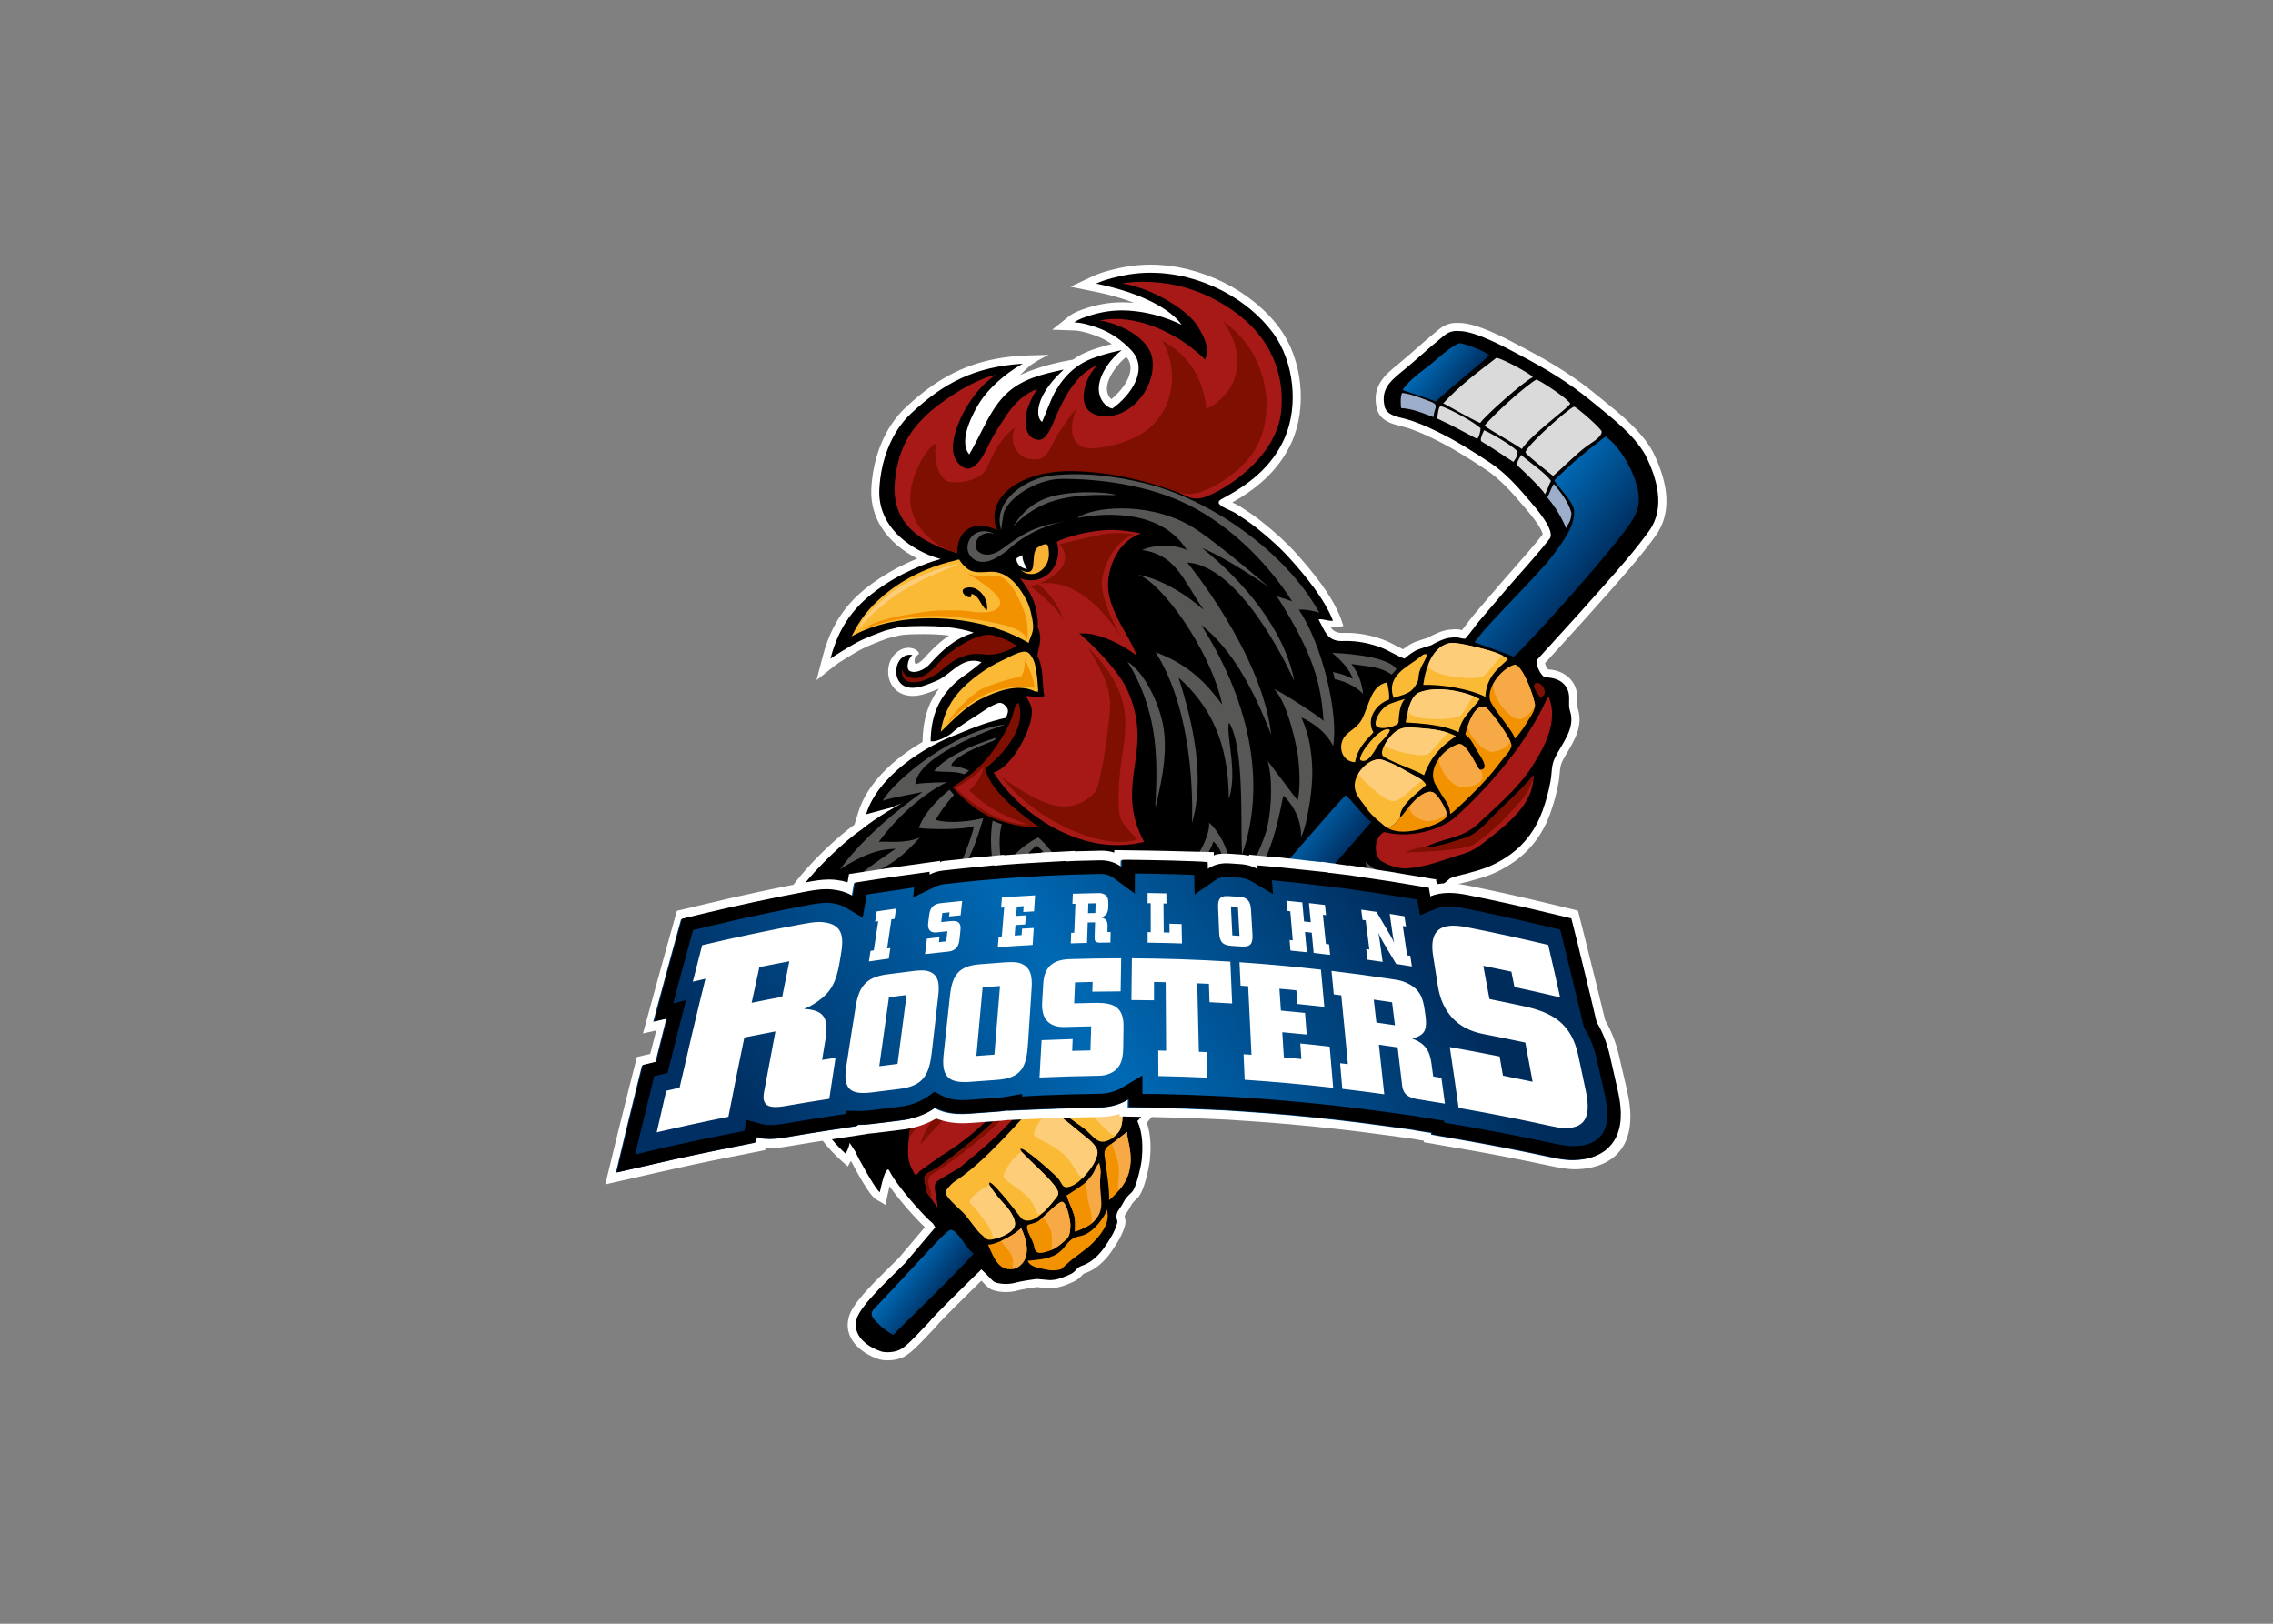 <svg clip-rule="evenodd" fill-rule="evenodd" stroke-linejoin="round" stroke-miterlimit="2" viewBox="0 0 560 400" xmlns="http://www.w3.org/2000/svg" xmlns:xlink="http://www.w3.org/1999/xlink"><rect x="0" y="0" width="560" height="400" fill="#808080" stroke="none"/><linearGradient id="a"><stop offset="0" stop-color="#0069b4"/><stop offset="1" stop-color="#003063"/></linearGradient><linearGradient id="b" gradientTransform="matrix(10.252 -8.01 8.01 10.252 834.66 403.521)" gradientUnits="userSpaceOnUse" x1="0" x2="1" xlink:href="#a" y1="0" y2="0"/><linearGradient id="c" gradientTransform="matrix(5.581 -4.36 4.36 5.581 820.7 428.524)" gradientUnits="userSpaceOnUse" x1="0" x2="1" xlink:href="#a" y1="0" y2="0"/><linearGradient id="d" gradientTransform="matrix(6.594 -5.152 5.152 6.594 788.689 342.191)" gradientUnits="userSpaceOnUse" x1="0" x2="1" xlink:href="#a" y1="0" y2="0"/><linearGradient id="e" gradientTransform="matrix(5.27 -4.118 4.118 5.27 742.208 291.602)" gradientUnits="userSpaceOnUse" x1="0" x2="1" xlink:href="#a" y1="0" y2="0"/><linearGradient id="f" gradientTransform="matrix(120.277 75.157 -75.157 120.277 712.55 284.102)" gradientUnits="userSpaceOnUse" x1="0" x2="1" y1="0" y2="0"><stop offset="0" stop-color="#003063"/><stop offset=".15" stop-color="#003063"/><stop offset=".51" stop-color="#0069b4"/><stop offset=".86" stop-color="#002c5c"/><stop offset="1" stop-color="#002c5c"/></linearGradient><clipPath id="g"><path clip-rule="evenodd" d="m696.959 277.975h160.412v164.692h-160.412z"/></clipPath><g fill-rule="nonzero"><g clip-path="url(#g)" transform="matrix(1.639 0 0 -1.639 -993.56 790.721)"><path d="m0 .036c-1.171-.846-3.314-3.317-3.197-5.477.055-1.067.667-1.837 1.311-2.14 1.518 1.151 3.239 3.096 3.434 5.08.098.976-.211 1.851-.917 2.596-.075.081-.15.156-.224.234zm-10.531-4.843c-.722-.904-1.35-1.931-1.642-3.008-.069-.25-.114-.52-.127-.781.036.095.071.186.107.277.41 1.024.83 2.085 1.321 2.946.11.192.224.381.341.566m-8.183-47.74c-.032 0-.068-.006-.11-.016-.267-.081-1.08-.498-1.249-.592-.576-.377-1.22-.81-1.812-1.317-.494-.423-.991-.816-1.489-1.21-.202-.159-.397-.315-.592-.472 2.016.69 4.033 1.259 6.013 1.695.111.777-.039 1.359-.442 1.74-.185.172-.283.172-.319.172m-16.846-98.153c-.462 0-.882.058-1.187.162-2.606.869-4.866 2.966-4.027 5.688.586 1.903 3.766 5.015 6.092 7.286.494.481.933.913 1.278 1.261.058.065.793.937 1.571 1.861.871 1.034 1.925 2.283 2.693 3.187-.03.042-.059.088-.088.133-1.142.927-4.807 4.976-6.264 7.409-.166-.468-.39-1.242-.638-2.443l-.175-.829-.732.429c-.93.547-3.743 5.926-3.838 6.173-.016.039-.032.088-.048.14l-.147.225c-.078-.16-.166-.329-.27-.514l-.374-.667-.566.511c-.396.357-.783.735-1.154 1.122-2.696 2.839-4.459 6.231-4.921 9.369l-.361-.614-.549.722c-1.825 2.393-3.741 6.42-4.254 9.639-.01-.022-.446-1.105-.446-1.105l-.647.917c-1.542 2.195-1.685 5.454-.394 8.934 1.132 3.044 3.096 5.535 5.295 6.843-.345-.056-.732-.196-1.246-.446l-1.369-.66.534 1.421c1.902 5.077 9.363 11.77 11.88 13.458.238.198.524.429.823.65.377.277.748.54 1.119.797l-1.731-.462.326 1.051c1.301 4.212 5.317 7.883 9.704 10.371l-.032.426c.075 4.18 1.418 7.155 4.355 9.643.182.157.494.381.894.667.462.335 1.031.742 1.591 1.181-1.048-.082-1.932-.781-2.866-1.516-.696-.549-1.414-1.115-2.244-1.457l-.276-.114c-1.165-.481-2.371-.979-3.555-.979-.498 0-.959.091-1.372.27-1.483.638-1.877 2.283-1.617 3.545.296 1.438 1.321 2.368 2.608 2.368.147 0 .303-.01.466-.039l.631-.319-.368-.767c-.394-.296-.566-1.142-.462-1.389.088-.042.199-.062.329-.062.637 0 1.476.495 1.886.95 1.359 1.515 2.963 3.161 5.178 4.238-1.991.419-4.193.494-5.51.494l-.702-.003c-.93-.013-1.734-.023-2.667-.127-.504-.055-1.519-.319-2.065-.459l-.267-.071c-1.21-.449-3.005-1.116-4.234-1.779-.869-.465-3.36-1.991-3.799-2.342l-1.428-1.135.459 1.763c1.629 6.306 5.024 9.259 8.452 11.51 1.688 1.105 3.344 1.97 5.546 2.888.419.172.822.325 1.19.452-.026.013-.052.022-.075.032-5.168 2.205-8.001 6.033-7.776 10.499.237 4.741 2.039 9.028 4.943 11.76 5.324 5.005 10.3 7.223 17.172 7.652l2.332.127-1.997-1.265c-3.018-1.688-5.203-4.004-6.156-5.474-1.061-1.632-2.482-4.504-2.131-6.312.358.663.703 1.346 1.002 1.935l.273.537c.963 1.879 2.053 4.01 3.679 5.616 2.598 2.573 6.007 3.292 9.012 3.929l1.815.341c.884.638 1.86 1.135 2.936 1.5l.017.016.159.042.039.017c.091.029.276.091.446.152 1.274.407 2.237.631 3.382.866l.023.006c-1.184 1.015-2.482 1.766-3.864 2.238l-.133.042c-.703.244-1.883.647-3.058.686l-1.642.059 1.281 1.027c.352.28.885.55 1.636.826 2.056.755 3.939 1.109 5.929 1.109.7 0 1.431-.048 2.17-.136 1.343-.166 2.676-.459 3.987-.872-2.101 1.425-5.444 2.872-10.193 3.825l-1.805.364 1.665.784c1.334.628 3.63 1.203 5.207 1.444 1.06.166 2.153.247 3.246.247 7.24 0 14.847-3.763 18.935-9.36 3.239-4.439 3.977-11.318 1.759-16.356-2.182-4.946-6.335-7.646-9.724-9.444.299-.205.881-.469 1.194-.608.364-.166.679-.306.9-.449 1.217-.784 2.225-1.464 3.191-2.228 2.107-1.668 3.818-3.249 5.233-4.826 2.146-2.397 5.155-5.981 6.485-9.412l.247-.631-.657-.176c-.117-.033-.244-.049-.387-.049-.276 0-.585.059-.885.121.586-1.171.999-1.942 2.427-1.942.065 0 .13.003.195.006.182.007.361.01.543.01 1.724 0 3.636-.361 5.379-1.021.631-.237 1.223-.553 1.799-.855.481-.254.94-.495 1.405-.69.618.504 1.271 1.002 2.097 1.298.644.234 1.285.426 1.783.572.559.322 1.814.999 2.803 1.142.01.003.602.084.914.091.075.01.153.013.228.013.289 0 .559-.062.796-.117.134-.033.261-.062.374-.078.355.406.696.862 1.025 1.304.293.39.595.793.894 1.151 1.389 1.639 2.787 3.272 4.189 4.898.67.781 1.35 1.551 2.033 2.325 1.454 1.649 2.959 3.35 4.322 5.1.062.075.498.862-2.729 4.628l-.136.156c-1.929 2.27-3.701 4.27-5.906 5.734-2.352 1.561-5.152 3.346-8.092 4.751-1.304.625-2.829 1.327-4.42 1.757-.153.042-.315.081-.484.123-1.171.286-2.778.68-3.139 2.183-.728 3.011 1.047 4.462 2.931 5.997.195.162.396.325.598.494.663.556 1.441 1.239 2.205 1.909.956.839 1.857 1.633 2.514 2.156l.299.254c.299.257.56.478.888.709.761.533 1.529.615 1.919.615.065 0 .156 0 .254-.016.058.003.117.006.172.006 2.491 0 6.674-2.228 8.921-3.425l.543-.289c4.547-2.387 7.773-4.465 10.791-6.95.368-.303.745-.608 1.129-.917 2.598-2.105 5.542-4.488 7.181-7.429 2.478-4.992 2.637-9.025.484-12.017-2.055-2.852-4.416-5.532-6.699-8.121l-.15-.172c-2.605-2.956-5.246-5.864-7.711-8.566l-.586-.641c-.543-.595-1.089-1.19-1.622-1.795-.137-.309.452-1.496.803-1.744 1.899-.032 3.298-.894 3.847-2.367.244-.654.228-1.288.215-1.851-.01-.436-.02-.849.098-1.197.77-2.299-.401-4.273-1.431-6.016-.313-.527-.609-1.028-.853-1.526-.338-.696-.393-1.323-.455-2.049-.032-.383-.068-.78-.143-1.219-.276-1.568-.689-3.1-1.259-4.684-1.011-2.803-2.745-5.154-5.018-6.797-1.714-1.236-3.49-2.078-5.591-2.647l-.657-.176c-.406-.143-.835-.257-1.242-.325l-.263-.075-.524-.14c-.228-.055-.569-.175-.842-.27-.065-.055-.127-.11-.189-.169-.136-.123-.273-.25-.452-.377-1.19-1.021-2.218-1.418-3.561-1.568.634-.604.806-.819.748-1.177l-.055-.319-.306-.152c-.319-.147-.67-.228-.979-.3-.124-.029-.247-.058-.361-.087-.277-.079-.556-.16-.842-.244-.963-.287-1.962-.586-2.989-.648-.521-.032-1.048-.045-1.571-.045-2.657 0-5.389.406-8.131 1.216-2.92-3.372-26.594-30.685-27.046-31.173-.032-.036-.123-.146-.237-.283-.286-.351-.485-.588-.631-.758.787-1.996.686-4.237.533-5.785-.058-.576-.767-4.371-1.675-5.22-.809-.755-.936-.999-1.131-1.369-.131-.248-.293-.553-.648-1.031-.429-.579-.357-.84-.273-1.142.055-.205.127-.465.036-.758-.312-1.327-1.171-2.686-2.056-3.955-.708-1.021-1.961-2.299-3.356-2.822l-.185-.072c-.426-.143-.543-.273-.738-.491-.215-.241-.482-.543-1.054-.803l-.088-.039c-.826-.381-1.958-.898-3.187-.898-.098 0-.195.003-.293.01-.533.039-.898.078-1.174.11-.224.023-.381.043-.52.043-.046 0-.091 0-.137-.007-.472-.059-2.338-.341-3.028-.543l-.153-.046c-.026-.006-.049-.009-.075-.016-.413-.091-.842-.13-1.284-.13s-1.285.046-1.968.354c-.26.121-.51.375-1.015.895-.211.221-.439.458-.686.696-.068-.065-.13-.12-.192-.176-.1-.091-.214-.192-.387-.364-.907-.907-1.606-1.594-2.266-2.241-1.002-.982-1.864-1.828-3.191-3.187-.924-.956-1.047-1.109-1.155-1.246-.139-.172-.26-.322-1.242-1.336l-.432-.449c-.973-1.021-2.186-2.293-3.106-2.758-.807-.397-1.688-.455-2.14-.455" transform="translate(775.19 429.282)"/><path d="m0 .036s-.146.745-1.398.885c-1.253.143-2.81-.973-3.162-2.684-.377-1.824.433-3.564 1.971-4.227.491-.212 1.034-.319 1.613-.319 1.308 0 2.628.546 3.792 1.028l.166.068c-1.629-2.153-2.406-4.687-2.465-7.9v-.107c-4.371-2.557-8.332-6.264-9.643-10.521l-.592-1.916c-2.868-2.039-9.906-8.453-11.815-13.542l-1.067-2.849.423.204c-1.047-1.274-1.935-2.816-2.57-4.517-1.362-3.672-1.193-7.132.469-9.497l1.288-1.837.14.348c.829-2.878 2.409-5.984 3.928-7.981l1.103-1.444.023.039c.754-2.791 2.416-5.662 4.754-8.121.378-.4.778-.79 1.184-1.158l1.135-1.021.475.849c.816-1.571 2.794-5.214 3.734-5.767l1.463-.858.345 1.662c.091.432.179.81.26 1.132 1.574-2.225 4.075-4.999 5.311-6.141-.715-.845-1.59-1.883-2.335-2.764-.735-.872-1.431-1.698-1.561-1.848-.338-.341-.768-.761-1.246-1.229-3.073-3.005-5.665-5.646-6.251-7.542-.956-3.116 1.532-5.483 4.423-6.449.358-.12.849-.189 1.376-.189.504 0 1.49.065 2.4.514.953.478 2.053 1.59 3.288 2.888.15.159.293.309.426.446 1.002 1.034 1.132 1.193 1.282 1.379.094.12.215.266 1.119 1.206 1.317 1.347 2.179 2.192 3.174 3.171.663.647 1.366 1.337 2.273 2.244.049.049.091.091.13.127.091-.091.182-.185.267-.273.514-.533.823-.852 1.194-1.025.754-.341 1.626-.413 2.227-.413.478 0 .95.046 1.36.134l.016-.004.309.088c.624.182 2.42.459 2.93.524.02 0 .039.003.059.003.091 0 .244-.016.455-.042.277-.029.654-.072 1.2-.111.111-.006.225-.009.335-.009 1.36 0 2.612.572 3.438.949l.091.042c.686.313 1.028.696 1.252.95.173.192.205.228.42.299l.058.017.056.026c.009.003.048.019.081.029.026.01.049.019.068.029h.003c1.295.485 2.657 1.623 3.643 3.048.911 1.304 1.802 2.715 2.15 4.169.12.442.016.82-.046 1.05-.058.212-.078.274.176.615.384.514.562.859.696 1.112.172.326.276.521 1.008 1.207 1.2 1.119 1.86 5.561 1.867 5.604.149 1.525.25 3.701-.446 5.72.114.14.247.3.41.498.101.12.182.221.218.263.442.475 22.389 25.798 26.799 30.884 2.67-.751 5.33-1.132 7.925-1.132.534 0 1.074.017 1.607.049 1.096.065 2.13.374 3.125.67.28.081.557.166.83.241.107.029.221.055.338.081.338.078.722.169 1.096.341l.589.27.117.654c.055.338 0 .599-.169.872.956.247 1.821.699 2.78 1.509.196.143.345.283.465.393.03.026.059.052.088.078.238.082.517.176.683.222.179.045.355.091.534.139l.263.072c.407.071.836.185 1.278.338l.251.065.37.101c2.173.589 4.014 1.46 5.786 2.742 2.374 1.717 4.183 4.166 5.233 7.083.585 1.62 1.005 3.184 1.288 4.788.081.461.117.891.15 1.268.058.693.107 1.242.396 1.834.231.478.521.966.83 1.483 1.044 1.763 2.341 3.958 1.483 6.521-.085.247-.075.592-.065.992.013.585.029 1.314-.254 2.078-.605 1.626-2.14 2.638-4.147 2.752-.185.237-.393.666-.452.93.478.536.973 1.073 1.451 1.597l.585.64c2.465 2.706 5.11 5.617 7.718 8.577l.149.172c2.293 2.602 4.664 5.291 6.736 8.166 2.296 3.191 2.156 7.435-.42 12.619l-.013.026-.013.023c-1.694 3.044-4.689 5.47-7.33 7.607-.384.309-.758.615-1.122.914-3.054 2.514-6.313 4.615-10.895 7.022-.16.081-.342.178-.544.286-2.292 1.223-6.563 3.496-9.203 3.496-.059 0-.118-.003-.173-.003-.081.006-.162.01-.254.01-.461 0-1.369-.092-2.27-.722-.351-.248-.621-.479-.933-.745-.098-.082-.195-.166-.306-.257-.644-.517-1.554-1.314-2.514-2.16-.758-.663-1.538-1.349-2.195-1.899-.198-.166-.397-.329-.592-.488-1.854-1.512-3.955-3.229-3.138-6.612.448-1.863 2.338-2.325 3.587-2.631.162-.042.322-.078.471-.12 1.539-.416 3.035-1.106 4.316-1.717 2.905-1.389 5.682-3.162 8.017-4.713 2.137-1.418 3.883-3.382 5.779-5.617l.137-.159c2.296-2.68 2.599-3.682 2.631-3.964-1.333-1.698-2.8-3.36-4.218-4.967-.683-.774-1.369-1.548-2.039-2.328-1.246-1.448-2.719-3.162-4.189-4.905-.312-.367-.621-.777-.917-1.177-.251-.335-.511-.68-.771-1.002 0 .003 0 .003-.003.003-.254.059-.576.134-.937.134-.094 0-.185-.007-.277-.016-.387-.013-.939-.092-.946-.092-1.031-.152-2.251-.777-2.963-1.183-.494-.147-1.115-.335-1.746-.563-.778-.28-1.418-.719-1.984-1.164-.335.156-.677.335-1.028.523-.592.309-1.203.635-1.867.885-1.811.686-3.798 1.06-5.594 1.06-.191 0-.38-.003-.569-.01-.058-.003-.114-.003-.169-.003-.66 0-1.382.27-1.658.93.113.013.572-.016.816-.016s1.096.117 1.096.117l-.429 1.256c-1.37 3.522-4.424 7.164-6.603 9.597-1.437 1.603-3.174 3.203-5.307 4.895-.986.78-2.007 1.47-3.24 2.263-.26.169-.595.319-.978.491-.046.02-.098.043-.15.069 3.255 1.84 6.944 4.553 8.983 9.184 2.302 5.223 1.538 12.359-1.822 16.961-4.198 5.75-12.004 9.61-19.425 9.61-1.126 0-2.248-.084-3.34-.254-1.571-.24-3.923-.813-5.373-1.496l-3.337-1.567 3.616-.729c2.326-.465 4.31-1.057 5.965-1.704-.618.062-1.223.091-1.811.091-2.062 0-4.014-.364-6.141-1.145-.823-.302-1.395-.595-1.801-.92l-2.567-2.055 3.285-.114c1.083-.039 2.209-.423 2.882-.654l.133-.046c.93-.315 1.815-.764 2.657-1.343-.683-.159-1.362-.344-2.159-.598l-.026-.007-.026-.009c-.16-.059-.332-.121-.42-.147l-.058-.019-.257-.069-.033-.032c-1.044-.364-2-.849-2.868-1.46l-1.594-.303-.075-.013c-1.938-.41-4.361-1.106-6.319-2.032.231.143.999 1.063 1.87 1.678.872.611 2.456 1.388 2.456 1.388l-3.955-.117c-7.028-.439-12.115-2.706-17.549-7.818-3.022-2.836-4.892-7.275-5.139-12.173-.218-4.362 2.283-8.134 6.905-10.509-2.173-.91-3.828-1.779-5.513-2.884-3.529-2.316-7.028-5.36-8.71-11.865l-.914-3.532 2.853 2.277c.38.303 2.806 1.795 3.707 2.28 1.187.641 2.944 1.294 4.127 1.733l.241.062c.491.127 1.519.394 1.977.446.905.101 1.695.11 2.609.12l.293.003c.123.004.26.004.403.004.767 0 2.202-.03 3.717-.215-.923-.618-1.73-1.317-2.459-2.039l-.725-.745c-.224-.241-.445-.481-.657-.719-.266-.296-1.024-.871-1.167-.761-.287.218-.202.677-.069.943.134.267.563.589.563.589m28.903 38.26c-.342.289-.628.79-.664 1.424-.097 1.802 1.806 4.114 2.918 4.931.488-.579.689-1.226.614-1.961-.152-1.562-1.473-3.246-2.868-4.394m5.9 19.003c7.496 0 14.677-3.955 18.44-9.113 3.093-4.235 3.831-10.902 1.694-15.751-1.912-4.338-5.411-7.009-9.48-9.168-1.503-.797 1.314-1.597 2.078-2.091 1.073-.693 2.14-1.399 3.142-2.192 1.834-1.454 3.594-3.012 5.158-4.755 2.29-2.556 5.119-5.997 6.371-9.227-.068-.016-.143-.026-.231-.026-.481 0-1.213.247-1.694.247-.088 0-.166-.009-.231-.026-.007-.003-.01-.003-.016-.006.923-1.594 1.219-3.252 3.486-3.252.072 0 .147 0 .221.006.173.007.345.01.517.01 1.734 0 3.558-.377 5.162-.982 1.216-.462 2.325-1.236 3.529-1.672.679.553 1.346 1.116 2.195 1.421.601.215 1.206.4 1.818.579.764.449 1.857.989 2.65 1.106.173.026.654.084.856.084h.013c.058.007.12.013.182.013.442 0 .878-.208 1.317-.208.042 0 .085.004.124.007.764.829 1.437 1.87 2.117 2.676 1.385 1.64 2.784 3.269 4.182 4.895 2.127 2.469 4.371 4.875 6.375 7.445.949 1.213-2.186 4.735-2.878 5.554-1.815 2.137-3.685 4.284-6.037 5.845-2.602 1.73-5.34 3.447-8.163 4.797-1.46.696-2.956 1.369-4.524 1.795-1.167.316-2.875.537-3.194 1.86-.705 2.928 1.266 4.154 3.328 5.881 1.486 1.242 3.538 3.119 4.712 4.058.452.378.748.654 1.155.937.621.436 1.242.504 1.567.504.153 0 .241-.016.241-.016.062.006.123.006.189.006 2.569 0 7.398-2.705 9.181-3.642 3.85-2.023 7.304-4.098 10.687-6.882 2.826-2.329 6.345-4.911 8.163-8.173 1.743-3.512 3.011-7.906.523-11.363-2.084-2.888-4.458-5.575-6.813-8.245-2.537-2.881-5.116-5.724-7.705-8.563-.738-.81-1.486-1.616-2.214-2.439-.576-.654.611-2.752 1.174-2.755 1.392-.007 2.829-.533 3.362-1.971.387-1.037-.013-2.088.306-3.031.891-2.664-1.174-4.865-2.254-7.083-.575-1.184-.429-2.17-.65-3.428-.277-1.568-.693-3.084-1.233-4.583-.933-2.589-2.553-4.881-4.803-6.508-1.685-1.219-3.405-2.016-5.389-2.556-.222-.058-.439-.114-.661-.176-.403-.139-.8-.247-1.183-.312-.28-.075-.557-.149-.836-.224-.267-.068-.686-.215-.986-.319-.244-.179-.413-.387-.702-.595-1.451-1.236-2.582-1.496-4.631-1.529.647-.66 1.701-1.561 1.557-1.626-.377-.172-.845-.244-1.245-.354-1.197-.329-2.456-.794-3.708-.869-.51-.032-1.021-.045-1.532-.045-2.784 0-5.567.449-8.332 1.301 0 0-26.821-30.946-27.293-31.453-.117-.13-.969-1.207-1.142-1.32.885-1.909.81-4.212.648-5.861-.078-.79-.81-4.205-1.487-4.836-1.408-1.314-.975-1.301-1.85-2.482-.875-1.18-.205-1.675-.329-2.084-.318-1.34-1.232-2.716-1.974-3.783-.745-1.07-1.899-2.162-3.07-2.602.007 0-.163-.058-.218-.084-.998-.329-.839-.859-1.798-1.298-.784-.357-1.883-.881-3.022-.881-.084 0-.166.003-.25.01-1.012.071-1.408.153-1.74.153-.072 0-.137-.004-.208-.014-.397-.048-2.358-.338-3.126-.562h-.003c-.029-.007-.058-.016-.088-.023-.052-.019-.088-.026-.136-.036-.319-.068-.709-.107-1.113-.107-.611 0-1.248.088-1.72.299-.303.143-1.064 1.086-1.971 1.89-.481-.53-.537-.511-.985-.963-2.257-2.254-3.243-3.155-5.464-5.431-1.909-1.974-.488-.618-2.4-2.583-.921-.952-2.407-2.601-3.376-3.089-.579-.283-1.275-.39-1.864-.39-.41 0-.764.052-.992.13-2.101.699-4.41 2.436-3.642 4.933.663 2.153 5.359 6.401 7.223 8.3.14.153 3.138 3.721 4.579 5.415-.094.176-.231.384-.387.612-1.135.861-5.428 5.649-6.504 7.867-.069.146-.143.208-.218.208-.413 0-.908-1.864-1.226-3.405-.67.393-3.448 5.516-3.578 5.864-.019.049-.042.114-.065.188l-.891 1.363c-.12-.667-.28-1.018-.611-1.62-.384.342-.758.706-1.119 1.09-2.823 2.969-4.921 6.97-4.875 10.664-.225-.185-.628-.748-.918-1.239-2.009 2.641-4.335 7.692-4.26 10.97-.494-.342-.807-.885-1.07-1.538-3.324 4.732 1.08 14.29 6.475 15.65-.696.263-1.21.413-1.733.413-.54 0-1.086-.163-1.851-.534 1.857 4.957 9.214 11.533 11.65 13.165.276.225.553.453.842.667 1.382 1.012 2.81 1.952 4.306 2.791.612.341.576.383 1.226.65-.829-.338-1.196-.494-1.762-.715-.14-.056-.426-.14-.787-.212-1.015-.273-2.03-.546-3.045-.816 1.753 5.678 8.638 10.192 13.979 12.134 2.374 1.012 4.416 1.776 7.077 2.384.25.81.549 1.177-.212 1.893-.266.247-.504.335-.735.335-.088 0-.169-.013-.257-.033-.413-.127-1.382-.64-1.401-.653-.661-.433-1.402-.905-1.939-1.272-.536-.368-2.517-1.519-3.701-2.638-.169-.162-1.093-.767-2.208-1.092-.296-.082-.449-.101-.553-.101-.094 0-.146.016-.231.016-.032 0-.072 0-.12-.01.071 3.883 1.219 6.716 4.137 9.191.484.41 2.231 1.542 3.522 2.713-.436.149-.839.214-1.223.214-2.215 0-3.633-2.237-5.548-3.024-1.184-.485-2.446-1.048-3.601-1.048-.39 0-.77.065-1.131.218-2.14.924-1.542 4.749.751 4.749.117 0 .24-.01.364-.033-.696-.52-.998-2.062-.436-2.384.199-.114.426-.162.667-.162.829 0 1.824.578 2.342 1.154 1.866 2.078 3.775 3.883 6.637 4.735-2.338.866-5.584 1.012-7.421 1.012h-.42c-1.066-.016-1.958-.016-3.021-.133-.657-.075-2-.443-2.446-.553-1.236-.459-3.057-1.135-4.338-1.825-.875-.471-3.412-2.02-3.893-2.403 1.525 5.899 4.628 8.807 8.199 11.152 1.87 1.226 3.577 2.055 5.447 2.836 1.347.559 2.54.878 2.908.985-.527.16-1.327.423-1.789.621-4.147 1.77-7.653 5.032-7.409 9.907.208 4.166 1.711 8.488 4.755 11.35 4.849 4.557 9.523 7.032 16.792 7.487-2.905-1.623-5.233-3.919-6.372-5.672-.949-1.464-3.427-5.9-1.658-7.958.663 1.125 1.343 2.497 1.857 3.506.979 1.909 2.023 3.938 3.564 5.463 2.394 2.365 5.513 3.087 8.713 3.763.023.004.046.01.068.013-1.492-1.349-3.131-3.232-3.684-5.262-.248-.91-.254-2.101.426-2.605.663 1.477 1.252 3.285 1.99 4.583 1.441 2.523 3.379 4.28 6.153 5.177l.004.003c.003 0 .006.004.013.004.019.006.035.013.052.019.097.029.292.098.475.163 1.17.374 2.074.592 3.291.842-1.366-.985-3.578-3.646-3.451-6.007.078-1.415.986-2.511 2.02-2.787 2.807 2 5.551 5.922 2.862 8.775-1.454 1.544-3.187 2.748-5.197 3.434-.693.234-2.02.716-3.366.761.276.224.741.465 1.463.732 1.922.706 3.756 1.07 5.718 1.07.679 0 1.375-.046 2.097-.134 2.374-.289 4.68-.988 6.83-2.016-1.551 2.244-5.909 4.781-12.84 6.176 1.213.569 3.382 1.138 5.038 1.392 1.05.163 2.107.241 3.155.241" fill="#fff" transform="translate(744.36 384.152)"/><path d="m0 .036c-.01 0-.02-.007-.029-.01.039.003.058.007.029.01" transform="translate(761.378 324.153)"/><path d="m0 .036c.107.052.852.455.872.468-.062-.709.403-1.665.705-2.081-.166 0-.338.036-.507.101-.65.24-1.223.894-1.07 1.512" fill="#fff" transform="translate(759.025 398.511)"/><path d="m0 .036c.033-1.529-.998-2.732-2.205-2.982-.664-.14-1.389.006-2.013.556.097-.049.195-.091.283-.124 2.328-.917 1.193 1.974 1.997 3.282.149.253 1.236.891 1.626.689.283-.136.305-1.063.312-1.421" fill="#f9b234" transform="translate(763.875 399.151)"/><path d="m0 .036c-.068-.299-.068-.598.007-.885.12-.471.445-.842.842-.959.267-.091.546-.133.849-.133 1.84 0 3.893 1.518 4.468 2.052 1.191 1.041 2.84 2.228 5.119 2.228.287 0 .579-.02.872-.056.293-.035.585-.055.865-.055 1.555 0 2.713.556 3.939 1.142.091.042.178.084.266.126-1.001.905-3.502 1.705-3.99 1.718l-.121.003c-2.247 0-4.806-1.782-6.537-3.119-.244-.189-.546-.52-.901-.907-.913-.992-2.166-2.355-3.632-2.508-.927.007-1.587.322-1.896.891-.069.143-.121.299-.15.462" fill="#7f0f00" transform="translate(741.838 381.824)"/><path d="m0 .036c2.068 1.587 10.079 2.566 16.629-.972 3.977-2.15 14.834-11.8 12.492-9.715-.758.676-7.074 4.872-10.355 6.147 6.081-4.856 12.339-12.138 13.845-19.992 0 0-7.611 17.338-16.093 17.829 0 0 11.266-13.663 12.609-25.865-2.722 6.986-5.961 12.924-10.504 16.469 7.851-12.397 9.594-24.665 6.114-34.519-.228 5.05.384 16.085-1.945 19.887-.517-1.896 1.359-7.444-.033-11.506-.016 8.742-2.998 14.199-7.555 18.251 2.231-6.956 4.014-15.175 2.014-21.865 0 0 .871 15.797-5.471 25.677 5.806-2.091 8.489-5.89 10.027-7.877-1.857 8.498-9.249 18.362-12.564 19.501 0 0 4.398-.579 9.754-5.249-3.207 4.745-4.186 8.231-9.243 8.986 2.166.923 5.057.79 6.723-.013-4.28 6.885-14.314 5.255-16.444 4.826" fill="#575756" transform="translate(768.147 404.553)"/><path d="m0 .036c-.761.371-1.753.657-2.638.725-.091.615 1.311 1.405 2.014 1.851.842.533 2.829 1.359 4.445 1.993.088.134.176.264.261.397-.97-.299-1.955-.67-2.856-1.005-2.039-.761-5.08-2.306-6.482-4.013 1.061-.231 3.123.062 4.547-.498.247.186.485.368.709.55" fill="#575756" transform="translate(751.871 366.577)"/><path d="m0 .036c.511.956 1.532 2.423 2.764 3.769-.299.319-.526.583-.686.771-1.776-1.437-3.759-3.46-4.621-5.73.988-.228 6.69-.335 8.27.257-.068-1.405-3.015-8.196-2.845-7.988 2.351 2.862 3.258 5.747 4.276 9.201-1.704-.423-4.771-.904-7.158-.28" fill="#575756" transform="translate(746.848 359.163)"/><path d="m0 .036c.771-.911 3.49-3.899 6.96-5.018 2.133-.69 3.701-1.008 4.937-1.008.4 0 .735.032 1.037.081-2.052 1.431-7.168 5.119-7.955 8.547l-.045.195.159.117c.065.049 6.453 4.904 4.846 9.737-.205-.065-.517-.299-.686-1.099-.576-2.709-3.217-6.446-4.788-8.053-1.021-1.04-2.527-2.341-4.465-3.499" fill="#7f0f00" transform="translate(749.378 364.115)"/><path d="m0 .036s-.813-1.369-4.212-3.197c0 0 5.279-5.633 10.86-5.483-6.394 2.032-8.729 5.129-8.729 5.129s1.727 1.47 2.081 3.551" fill="#a61916" transform="translate(754.044 367.192)"/><path d="m0 .036c-.963.637-1.021 2.055-2.257 2.462-.156-.094-.016-.42-.208-.504-.774-.111-1.73 1.037-.787 1.366 1.857.65 3.574-1.545 3.252-3.324m6.924-2.898c.14.878-.276 2.41-.423 2.992-.084.335-.312.96-.478 1.282-1.054 2.052-2.784 4.485-5.425 4.413-1.174-.032-2.611-.319-3.61.514-.491.413-.796.741-1.141 1.301-.179.049-.319-.055-.647-.13-1.496-.342-2.97-.813-4.381-1.402-2.348-.985-4.527-2.296-6.381-3.877-2.111-1.798-3.513-3.522-4.771-6.117 7.051 3.984 19.068 3.541 26.616-.992.13.64.501 1.135.641 2.016" fill="#faba36" transform="translate(754.552 390.682)"/><path d="m0 .036c.159-.016.312-.026.455-.026-.032.293-.052.641-.071 1.021-.072 1.272-.316 3.295-.781 4.017-.117.182-.364.715-.803.907-.872.381-2.706-.777-3.646-1.193-2.312-1.015-5.096-3.022-6.739-4.937-1.509-1.76-2.348-3.897-2.618-5.851 1.812 1.772 3.747 3.815 6.141 4.989 2.075 1.018 5.444 2.406 8.062 1.073" fill="#faba36" transform="translate(761.815 378.472)"/><path d="m0 .036c-1.021.296-.959.407-.127-.114 1.773-1.102 4.521-3.008 4.365-4.153-.218-1.597-2.875-1.483-4.697-1.197-1.528.238-4.94.163-6.338-.049-1.402-.211-7.328-.923-9.637-2.666 4.462 1.661 9.214 2.442 15 1.736 5.786-.709 9.389-1.593 9.744-3.382.211 2.189-.065 3.392-.651 4.856-.592 1.483-2.211 5.239-4.475 4.836-1.314-.238-2.39-.098-3.184.133" fill="#f39200" transform="translate(752.304 395.993)"/><path d="m0 .036c-1.802-1.581-4.069-3.438-4.374-5.087 1.584 2.092 3.642 3.744 5.694 5.168 3.497 2.426 8.499 4.163 9.23 4.557-1.795-.085-7.981-2.384-10.55-4.638" fill="#fdcd7a" transform="translate(739.717 392.975)"/><path d="m0 .036s1.499-3.096 1.418-4.352c-1.938.635-5.877-.169-7.467-1.011-1.067-.566-2.862-1.473-5.62-4.348.771 1.584 3.529 4.315 5.028 5.145 1.502.829 5.672 1.964 6.072 1.958.621.852.569 2.608.569 2.608" fill="#f39200" transform="translate(760.27 383.342)"/><path d="m0 .036c3.493-5.503 10.869-10.915 18.645-10.915h.004c1.352 0 2.689.166 3.971.495-2.391 4.481-1.887 8.01-1.402 11.425.478 3.35.969 6.81-1.109 11.406-1.561 3.444-6.352 7.74-6.401 7.786l-.813.722 1.09-.03c.136-.006 3.233-.133 7.526-3.304-.306.966-.947 2.098-1.617 3.282-1.379 2.442-2.943 5.206-2.65 8.046.283 2.738 1.727 5.89 4.901 7.028-1.269.273-3.249.585-5.038.51-2.716-.113-5.987-.969-7.588-1.749.358-1.353.222-2.674-.396-3.76-.57-1.002-1.487-1.694-2.583-1.948-.829-.192-1.717-.114-2.566.224.93-1.252 1.835-2.572 2.296-4.185.436-1.926.436-2.527.342-3.122.631-1.305.39-2.358.175-3.288-.087-.391-.172-.758-.182-1.116.664-1.181.761-2.969.833-4.287.032-.565.058-1.057.124-1.333l.087-.393-.393-.085c-.41-.085-.995-.029-1.542.036-.318.039-.647.078-.933.078.312-.42.611-.869.803-1.425.615-1.33-.449-4.296-1.824-6.517-.599-.969-2.069-3.083-3.76-3.581" fill="#a61916" transform="translate(755.551 366.291)"/><g fill="#7f0f00"><path d="m0 .036s3.181-3.132-3.018-5.903c7.535 1.064 12.84-9.035 12.84-9.035s-3.503 5.633-3.487 9.12c.163 3.05 2.479 6.738 4.895 7.249-2.683.517-4.238.172-6.091-.231-1.861-.4-5.139-1.2-5.139-1.2" transform="translate(765.489 400.604)"/><path d="m0 .036s-.829-.293-1.265-.231c.335-.202 3.789-2.924 5.093-5.057-1.49 3.782-3.828 5.288-3.828 5.288" transform="translate(762.254 394.61)"/><path d="m0 .036s2.351-2.299 3.477-4.241c1.258-2.176 2.832-4.765 1.818-11.006-.956-5.88-.768-9.545-.355-10.505.456-1.066 1.877-2.435 2.485-3.096-4.706-1.788-15.328 2.589-20.389 9.403 0 0 5.555-4.401 9.211-4.456 2.55-.036 4.029 1.327 4.849 2.182.82.856 2.42 11.611 2.218 13.631-.192 1.925-.472 3.483-3.314 8.088" transform="translate(769.737 385.089)"/></g><path d="m0 .036c-2.143 5.093 6.248 8.758 12.603 8.606 2.579-.062 4.774-.784 7.203-1.253 2.557-.491 5.025-1.297 7.155-2.185.661-.273 1.197-.556 1.705-.784 1.011-.455 1.886-.673 3.31-.081 4.391 1.831 10.398 6.631 11.091 12.557.601 5.132-1.204 10.514-5.884 14.323-3.473 2.823-9.685 6.267-17.985 5.125 5.022-.9 9.897-4.189 11.269-6.355 1.285-2.029 1.805-3.45 1.181-5.109-.677.722-2.117 1.883-3.09 2.553-1.72 1.187-7.226 4.459-12.745 3.317 2.969-.419 7.535-2.627 7.935-5.889.446-3.607-2.329-7.614-5.786-8.378-.393-.088-.767-.13-1.112-.134-2.309-.013-3.789 1.09-3.373 3.793.202 1.32.804 2.592 1.929 3.857-3.301-1.317-5.213-5.37-6.446-8.333-.146-.354-.351-.852-.611-1.333-.433-.807-1.002-1.564-1.672-1.529-2.439.134-2.075 3.435-1.828 4.319.189.683.751 2.15 1.597 3.35-3.438-1.372-4.693-4.107-6.316-6.563-1.028-1.554-1.987-4.771-3.75-5.366-.949-.316-1.837.693-2.14 1.194-.93 1.544-.384 3.603.306 5.431.833 2.215 2.79 5.48 5.633 7.409-3.626-.778-8.625-4.3-10.372-6.014-1.476-1.45-4.234-4.036-4.78-9.997-.173-1.897.094-3.471.692-4.785 1.467-3.229 4.921-4.901 8.671-6.003-.517 3.541 2.663 5.782 5.925 3.584-.269.338-.208.172-.315.673" fill="#a61916" transform="translate(755.691 403.523)"/><path d="m0 .036c.868 3.86 6.072 6.111 11.968 5.939 5.718-.166 10.3-1.422 13.393-2.459.608-.205 1.122-.374 1.597-.527.95-.302 2.143-.634 3.448-.299 1.896.484 7.32 3.145 9.34 7.815 2.277 5.269 1.116 13.399-5.48 18.018 3.197-4.365 3.171-10.33-2.488-13.195-.585 5.682-3.669 8.69-6.599 10.212 2.475-4.53 1.551-9.431-1.268-12.446-2.761-2.953-8.154-3.727-9.37-3.698-4.475.042-2.693 5.61-2.166 6.007-.332-.036-2.143-2.647-2.94-3.886-.797-1.24-1.477-3.854-3.265-3.776-3.002-.231-4.28 3.014-3.074 4.911-3.792-3.032-3.649-6.056-5.109-7.175-1.877-1.437-4.872-1.428-5.607-.745-1.571 1.461-1.535 5.045-1.06 5.467-1.389-.185-4.544-5.437-4.014-9.217.449-3.229 3.064-6.156 7.012-7.33.072 4.524 3.679 4.709 6.105 3.389-.26.218-.673 1.502-.423 2.995" fill="#7f0f00" transform="translate(755.764 405.648)"/></g><path d="m841.302 411.637c-.228-.227-1.389-1.232-1.415-1.421-.052-.364 2.859-3.151 2.933-4.566.124-2.43-1.876-4.856-3.236-6.726-1.684-2.332-9.047-9.578-10.804-11.822-.305-.393-.618-.793-.94-1.193.771-.277 2.053-.735 3.236-1.165 1.214-.442 2.329-.855 2.674-1.014 2.211 1.925 15.728 16.915 17.978 20.782.657 1.128 1.018 2.488.7 4.153-.599 3.167-2.927 6.885-4.902 8.15-.029-.01-4.169-3.135-6.224-5.178" fill="url(#b)" transform="matrix(1.639 0 0 -1.639 -993.56 790.721)"/><path d="m0 .036c.023-.878-1.691-1.756-2.277-2.208-1.902-1.464-3.323-3.002-5.018-4.459-1.06.839-4.14 3.262-4.153 3.535-.036.855 6.407 6.612 7.321 6.892.819-.443 4.117-3.363 4.127-3.76" fill="#dadada" transform="matrix(1.639 0 0 -1.639 394.604 106.385)"/><path d="m0 .036c-.101-1.405-.524-1.538-.823-2.244-.813 2.085-2.124 3.828-2.81 4.618.436.742.508 1.285.973 2.033.491-.621 2.205-2.498 2.66-4.407" fill="#9daecb" transform="matrix(1.639 0 0 -1.639 387.163 126.494)"/><path d="m0 .036c1.467-.699 5.239-3.356 5.057-3.662-.465-.777-5.815-4.57-7.265-6.797-1.08.793-4.566 2.712-5.627 3.502 1.76 2.072 6.358 6.137 7.835 6.957" fill="#dadada" transform="matrix(1.639 0 0 -1.639 378.551 93.535)"/><path d="m0 .036c-.384-.693-.371-.979-.894-1.987-.56.93-3.575 3.808-4.18 4.329-.107.393.222.966.599 1.57 1.125-1.04 3.717-2.764 4.475-3.912" fill="#dadada" transform="matrix(1.639 0 0 -1.639 382.12 118.541)"/><path d="m0 .036c-.117-.807-.267-.933-.647-1.496-1.217.764-3.36 2.264-4.758 3.047-.16.124-.316.303.348 1.711.536-.172 4.553-2.394 5.057-3.262" fill="#dadada" transform="matrix(1.639 0 0 -1.639 373.911 111.4)"/><path d="m0 .036c1.203-.241 5.428-2.602 5.451-2.911-1.516-.784-6.996-5.642-7.906-6.885-1.067.413-4.85 2.605-5.549 2.95 2.449 2.664 5.295 4.768 8.004 6.846" fill="#dadada" transform="matrix(1.639 0 0 -1.639 368.688 88.195)"/><path d="m0 .036c-.107-.663-.153-1.09-.504-1.607-1.925.996-3.909 2.14-6.007 3.064 0 .319.172 1.968.533 1.88.768-.186 4.505-2.033 5.978-3.337" fill="#dadada" transform="matrix(1.639 0 0 -1.639 364.788 105.575)"/><path d="m825.502 430.832c-1.535-.608-3.46-2.595-5.038-3.766-1.271-.94-2.592-2.01-3.454-3.249 1.376-.488 3.672-1.171 5.015-1.74 2.215 2.117 7.045 5.919 8.03 6.954-.058.357-3.633 1.818-4.439 1.818-.049 0-.088-.004-.114-.017" fill="url(#c)" transform="matrix(1.639 0 0 -1.639 -993.56 790.721)"/><path d="m0 .036c1.236-.488.371-1.002.322-2.27-1.545.52-2.875 1.226-4.875 1.35-.068.637-.124 1.681.156 2.279 1.418-.159 3.255-.913 4.397-1.359" fill="#9daecb" transform="matrix(1.639 0 0 -1.639 352.643 99.079)"/><path d="m771.501 320.229c1.75-.732 3.249-1.682 3.812-3.438 3.721 4.088 36.253 41.187 37.004 42.088-1.232.917-2.891 3.298-3.867 4.033-3.867-4.027-33.065-38.345-36.949-42.683" fill="url(#d)" transform="matrix(1.639 0 0 -1.639 -993.56 790.721)"/><path d="m0 .036c-.689-.498-1.727-1.411-2.976-1.499-.917-.065-2.208.572-1.824 1.834.361 1.187 1.593 1.769 2.956 1.22-2.53 1.333-4.287-.361-4.225-2.105.039-1.014 1.161-2.595 3.428-1.831 1.028.348 2.543 1.496 2.543 1.496s3.204 3.347 8.678 4.404c-3.715-.657-5.354-1.181-8.58-3.519" fill="#575756" transform="matrix(1.639 0 0 -1.639 248.311 134.25)"/><path d="m0 .036c-2.995-1.06-4.316-3.103-5.168-4.368 1.688 1.896 4.033 3.34 6.443 4.013 4.098 1.145 8.287.667 9.106.801-1.723.507-7.158.696-10.381-.446" fill="#575756" transform="matrix(1.639 0 0 -1.639 258.015 122.708)"/><path d="m0 .036c-1.551 2.231-9.663 2.426-9.663 2.426s.81-.689 1.11-.985c.783-.774 1.7-1.916 1.977-2.911-.934.475-1.844.807-2.995 1.011.143-.322.243-.696.292-1.05 1.568-.355 3.109-1.064 4.284-2.234-.3 2.045-.758 3.063-1.753 4.494 2.829-.439 4.231-.357 6.042-1.593.023.045.735.8.706.842" fill="#575756" transform="matrix(1.639 0 0 -1.639 344.039 164.868)"/><path d="m0 .036c.52.384.572.546 1.09.394-.335-1.23-1.152-1.9-1.266-3.253-.068-.832-.133-.878-.556-1.535-.706-1.106-1.815-1.255-3.203-1.737-.111.293-.179.573-.221.836-.381 2.531 2.075 3.753 3.723 4.957.15.114.293.227.433.338" fill="#faba36" transform="matrix(1.639 0 0 -1.639 349.794 161.94)"/><path d="m0 .036c-.794-.911-.862-2.156-.969-3.525-.046-.654-3.357-1.415-3.438-.277-.068 1.015.94 2.316 1.617 2.765.744.504 1.941.712 2.79 1.037" fill="#faba36" transform="matrix(1.639 0 0 -1.639 346.129 172.221)"/><path d="m0 .036c.481.013.325-.361-.016-.813-.472-.615-1.301-1.382-1.431-1.584-.511-.771-1.451-2.842-2.609-2.299-.139.065-.13.27-.042.52.176.546.683 1.317.842 1.512.657.852 2.072 2.631 3.256 2.664" fill="#faba36" transform="matrix(1.639 0 0 -1.639 341.888 179.675)"/><path d="m0 .036c.072-.546.101-1.083-.016-1.226-1.753-.524-3.493-2.8-2.3-4.882-.956-1.054-1.99-2.019-2.523-3.564-.101-.29-.179-.595-.238-.93-2.14.107-2.706 2.679-1.366 4.084.026.033.062.059.088.091.836.781 1.76 1.207 2.342 2.345 1.125 2.231 1.346 5.009 3.743 5.474.02-.007.182-.712.27-1.392" fill="#faba36" transform="matrix(1.639 0 0 -1.639 342.16 170.452)"/><path d="m0 .036c.221-.904 1.018-1.961 1.707-2.677.264-.279.976-.923.976-.923s-6.983.774-8.322 2.829c-.026.039.933.989.956 1.031 1.6-1.164 2.234-1.798 4.781-2.27-.862 1.321-1.253 2.251-1.47 4.108 1.352-1.431 3.502-2.264 5.203-2.42.465-.042 3.067-.351 5.721-.169-3.363-1.301-7.048-.872-9.552.491" fill="#575756" transform="matrix(1.639 0 0 -1.639 338.711 215.785)"/><path d="m0 .036c1.668-3.834-.829-7.994-2.602-10.752-1.974-3.077-5.597-6.153-8.007-8.423-2.41-2.274-5.145-2.014-8.118-3.61 2.511.217 4.189.874 6.219 1.509 1.236.38 2.589 1.548 3.629 2.666 1.552 1.662 5.269 4.967 6.654 6.785-.048-2.306-.972-4.121-2.579-5.884-1.314-1.457-3.096-2.878-5.22-4.511-1.255-.962-2.182-1.291-3.538-1.687-2.309-.683-5.07-1.877-8.007-1.945-.146 0-.29.003-.429.013-1.389.104-2.778.813-3.37 1.262-.79.952-.979 3.171.634 4.185.97-.244 1.945-.345 2.905-.351 3.392.003 6.482 1.359 7.913 2.657 4.735 4.277 9.766 10.063 12.908 16.115.296.569.65 1.48 1.008 1.971" fill="#a61916" transform="matrix(1.639 0 0 -1.639 381.495 171.603)"/><path d="m0 .036c-.049-.049-.104-.107-.156-.159-1.486-1.854-4.999-4.983-6.495-6.586-1.041-1.119-2.394-2.287-3.629-2.667-2.03-.634-3.711-1.291-6.219-1.509.186.101.371.192.553.28-1.512-.29-2.826-.589-3.288-.973 2.563.117 8.879.335 10.293 1.259 1.412.92 4.316 3.363 5.36 4.732 1.6 1.665 2.999 2.979 3.574 5.525 0 .033.007.065.007.098" fill="#7f0f00" transform="matrix(1.639 0 0 -1.639 377.844 191.053)"/><path d="m0 .036c.088-.065.192-.107.286-.163.66.166 1.779 1.246 1.922 1.669-.042-.02-.071-.02-.071.026.01 1.854 2.839 3.756 3.906 4.777-.221.81-1.822 1.418-2.875 2.056-.732.429-1.506.845-2.264 1.184-.452.205-.897.38-1.333.53-.212.068-.43.097-.648.094-1.128-.039-2.273-.94-2.959-1.994-.013-.022-.029-.042-.042-.065-.01-.016-.02-.032-.03-.048-.257-.423-.439-.869-.52-1.288-.335-1.789 1.054-2.882 1.733-3.962.742-1.177 2.856-2.728 2.895-2.816" fill="#faba36" transform="matrix(1.639 0 0 -1.639 341.416 203.798)"/><path d="m0 .036c-.572.198-1.594-.315-2.439-1.116-1.116-1.053-2.043-2.514-2.309-2.64-.143-.426-1.262-1.503-1.922-1.669.683-.387 1.499-.53 2.305-.533 1.171 0 2.303.273 2.918.452 1.135.319 3.541 1.128 3.727 2.02.058.315-1.304 3.265-2.28 3.486" fill="#f39200" transform="matrix(1.639 0 0 -1.639 352.822 195.168)"/><path d="m0 .036c-.289.849-1.382 2.973-2.205 3.161-.576.199-1.594-.319-2.443-1.119-.364-.344-.708-.735-1.017-1.105.149-1.324 1.996-2.283 3.089-2.153.804.097 2.088.409 2.576 1.216" fill="#f7a946" transform="matrix(1.639 0 0 -1.639 356.438 200.349)"/><path d="m0 .036c1.327.081 3.574 2.908 4.374 3.06-.608.511-1.636.953-2.39 1.412-.732.429-1.506.845-2.264 1.184-.452.205-.901.38-1.333.527-.212.071-.429.1-.647.097-1.129-.039-2.274-.94-2.96-1.994-.013-.022-.029-.045-.045-.065-.01-.016-.017-.032-.026-.048-.013-.026-.026-.049-.039-.075.302-.631 3.928-4.183 5.33-4.098" fill="#fdcd7a" transform="matrix(1.639 0 0 -1.639 343.357 197.416)"/><path d="m0 .036c.153.816-3.412 5.724-4.049 5.877-1.49.345-2.543-2.644-2.898-4.199.706-.488 1.109-1.197 1.568-2.101.429-.839 2.302-3.041.696-3.194-.299-.026-.908 1.461-1.422 2.206-.367.539-1.125 1.863-1.876 1.645-2.387-.715-4.742-3.779-3.464-6.02.134-.24.563-.914.673-1.115.758-1.379 1.441-1.76 1.568-3.37.595.322 3.636 3.347 4.508 4.251.423.439 1.398 1.529 1.398 1.529.625.728 1.223 1.479 1.747 2.192.481.653 1.411 1.489 1.551 2.299" fill="#f39200" transform="matrix(1.639 0 0 -1.639 372.39 183.771)"/><path d="m0 .036c-.029-1.782 2.013-4.231 3.337-4.257 1.018-.02 2.556.097 3.174 1.21.12.279 0 .78-.257 1.369-.016 0-.026-.007-.045-.007-.3-.029-.905 1.461-1.422 2.205-.367.537-1.122 1.861-1.873 1.643-1.096-.329-2.179-1.152-2.914-2.163" fill="#f7a946" transform="matrix(1.639 0 0 -1.639 354.53 186.935)"/><path d="m0 .036c-.696 1.574-3.337 5.119-3.88 5.246-1.129.263-2.007-1.395-2.52-2.888.208-1.721 2.592-4.017 3.736-3.909.83.074 2.179.562 2.664 1.551" fill="#f7a946" transform="matrix(1.639 0 0 -1.639 372.11 182.738)"/><path d="m0 .036c.078-.033.156-.075.234-.117-2.143-1.486-3.711-2.943-4.79-5.88-1.425.787-3.061 1.333-4.609 2.039-.455.202-.894.416-1.327.657-.244.13-.361.332-.38.569-.104.901 1.05 2.345 1.499 2.813 1.008 1.044 1.929 1.22 3.519 1.064 1.317-.124 3.847-.166 5.854-1.145" fill="#faba36" transform="matrix(1.639 0 0 -1.639 358.309 181.202)"/><path d="m0 .036c-1.831.647-3.88.693-5.022.8-1.59.159-2.51-.019-3.518-1.06-.257-.273-.748-.872-1.103-1.503 0-.084.023-.159.075-.214.465-.485 5.525-1.867 6.543-1.145.937.81 2.29 2.82 3.025 3.122" fill="#fdcd7a" transform="matrix(1.639 0 0 -1.639 356.942 180.638)"/><path d="m0 .036c.046-.029.101-.049.146-.078-1.138-1.574-2.79-2.712-3.19-4.979-.478.237-1.028.445-1.62.618-1.893.543-4.241.741-6.338.855.009.068.026.137.039.211.292 1.61.722 3.789 2.009 4.3 2.528 1.015 6.674.254 8.954-.927" fill="#faba36" transform="matrix(1.639 0 0 -1.639 364.344 172.155)"/><path d="m0 .036c-2.355.989-5.974 1.529-8.267.608-.911-.361-1.392-1.558-1.698-2.797.52-1.58 6.875-1.385 7.828-.712.976.842 1.487 2.745 2.137 2.901" fill="#fdcd7a" transform="matrix(1.639 0 0 -1.639 363.216 171.636)"/><path d="m0 .036c-1.522-1.421-3.265-2.686-3.392-5.652-1.064.575-2.778 1.076-4.602 1.408-1.626.296-3.327.449-4.745.393.397 2.921 1.584 6.024 4.273 6.323.771.088 4.732-.797 6.651-1.474.771-.286 1.613-.731 1.815-.998" fill="#faba36" transform="matrix(1.639 0 0 -1.639 371.514 162.47)"/><path d="m0 .036c-.322.172-.699.341-1.067.478-1.919.677-5.877 1.561-6.651 1.477-1.723-.196-2.826-1.539-3.502-3.243-.225-1.795 7.044-2.426 8.127-1.854 1.051.693 2.374 2.944 3.093 3.142" fill="#fdcd7a" transform="matrix(1.639 0 0 -1.639 370.288 161.617)"/><path d="m0 .036c.085-.452-.091-.885-.719-.979-.14.355-.832 1.116-.875 1.652-.019.156.03.296.163.4.546.42 1.304-.358 1.431-1.073" fill="#7f0f00" transform="matrix(1.639 0 0 -1.639 380.559 170.242)"/><path d="m0 .036c.237-1.024-.719-2.143-1.333-3.197-.205-.354-1.653-2.423-1.685-2.091-.098.933-3.526 4.716-3.727 5.844-.374 2.056 2.032 4.765 3.688 5.174.123.033.341-.039.478-.159 1.119-.989 2.225-4.049 2.579-5.571" fill="#f39200" transform="matrix(1.639 0 0 -1.639 378.105 173.237)"/><path d="m0 .036c-.354 1.522-1.46 4.582-2.579 5.571-.137.12-.355.192-.478.159-1.025-.253-2.335-1.388-3.096-2.702-.043-.085-.085-.166-.117-.247-.056-2 2.471-5.158 3.808-5.204.943-.032 1.877.872 2.491 1.984.01.146.004.296-.029.439" fill="#f7a946" transform="matrix(1.639 0 0 -1.639 378.105 173.237)"/><path d="m0 .036c.914-1.369 2.781-4.68 3.73-9.516 1.103-5.607.404-11.546.478-12.502.381 2.085 2.111 7.705 1.122 12.655-.643 3.206-2.741 7.763-5.33 9.363" fill="#575756" transform="matrix(1.639 0 0 -1.639 277.757 163.066)"/><path d="m0 .036c-.091.091-.185.195-.276.293-.407.455-.853.998-1.396 1.437-.247.225-.51.443-.803.631-2.976 1.952-5.311 4.157-6.992 2.456-.918-1.324-2.075-3.311-3.175-4.677-.159-.195-.309-.377-.465-.543-1.349-1.467-2.969-3.266-4.689-5.032-2.209-2.266-4.586-4.478-6.785-5.88-.39-.244-1.057-.988-1.301-1.379-.481-.77 2.134-2.741 2.927-3.671.573-.674 1.737-2.414 2.462-2.993.635-.507.674-.907 1.815-.614 1.301.335 3.259 1.128 3.178 2.393-.046.784-.784 1.981-1.428 2.658-.719.741-2.732 3.089-2.423 3.427.312.348 3.22-3.294 4.722-5.252.436-.569 1.343-.598 2.209-.101 1.122.644 2.224 2.013 2.679 2.573.703.862.937 1.063.566 1.756-.982 1.838-5.613 5.506-5.512 6.065 0 .01.003.023.009.03.277.455 4.362-3.116 5.529-4.293.836-.846.599-1.909 2.189-1.259 1.259.514 3.526 2.901 3.844 4.859.15.92-1.021 1.938-1.808 2.55-2.042 1.606-2.729 2.348-4.241 3.324-.758.497-1.158.816-1.141.914.013.071.282.009.839-.222 1.883-.777 1.909-1.138 3.886-2.458 1.379-.921 1.981-2.114 2.986-2.303 1.06-.198 2.719.963 3.034 2.215.306 1.203.368 2.286-.439 3.096" fill="#faba36" transform="matrix(1.639 0 0 -1.639 275.488 272.572)"/><path d="m0 .036c-.504.504-1.037 1.171-1.698 1.759-.078.056-.149.111-.224.163-1.464 1.041-3.165 2.225-4.257 2.888-.41.225-.804.4-1.174.504-.817-.172-1.22-2.143-1.018-3.314.156-.566 2.162-1.418 4.045-3.037 1.832-1.575 3.536-3.936 3.985-3.162.159.101.295.218.419.352.163.24.296.491.361.751.306 1.203.368 2.286-.439 3.096" fill="#fdcd7a" transform="matrix(1.639 0 0 -1.639 275.488 272.572)"/><path d="m0 .036c-2.042 1.603-2.729 2.348-4.244 3.321-.446.296-.765.526-.95.686-.071.039-.146.081-.208.114-.673-.768-2.377-2.638-2.312-3.838.091-.595 2.631-1.272 4.465-2.96 1.594-1.463 2.481-4.065 2.982-3.395-.087-.062.778.881 1.448 1.886.312.547.543 1.106.627 1.636.15.921-1.021 1.935-1.808 2.55" fill="#fdcd7a" transform="matrix(1.639 0 0 -1.639 267.417 280.056)"/><path d="m0 .036c-.8 1.496-4.017 4.205-5.132 5.464-.088.065-.169.117-.234.159-.69-.182-2.41-2.338-2.693-3.529-.098-.673 2.107-1.707 3.581-3.135 1.024-.992 1.398-2.589 1.642-2.66.163-.046.478.101.846.358.621.598 1.144 1.245 1.424 1.587.703.865.937 1.063.566 1.756" fill="#fdcd7a" transform="matrix(1.639 0 0 -1.639 260.448 293.098)"/><path d="m0 .036c-.54.556-1.805 2.016-2.273 2.855-.065.072-.117.131-.147.163-.475-.114-3.756-2.007-2.751-2.829.566-.462 1.476-1.718 2.358-2.898.693-.93.875-2.153 1.138-2.225.111-.026.293-.003.517.059.218.068.446.153.667.244.449.201.937.478 1.33.784.377.335.621.731.592 1.193-.049.781-.787 1.981-1.431 2.654" fill="#fdcd7a" transform="matrix(1.639 0 0 -1.639 247.736 297.037)"/><path d="m0 .036c-.413.179-.774.439-.937.846 1.831.217 3.623.244 4.973 1.476.088.072.166.15.247.234.095.101.182.205.27.319.013.007.029.023.039.042.095.117.186.231.264.335.234.29.442.514.66.696.39.319.819.495 1.528.638.784.156 1.575.699 2.254 1.405.075.071.153.153.215.234.023.013.029.026.039.042.032.033.062.062.088.094.211.248.413.508.592.771.208.296.39.592.546.891.085.16.146.345.218.524.039-.166.071-.351.094-.566.192-1.746-1.102-3.275-2.218-4.426-.949-.979-2.143-1.714-3.203-2.57-.586-.474-1.067-.969-1.571-1.398-.872-.254-1.626-.218-2.556.006-.332.082-.983.17-1.542.407" fill="#f39200" transform="matrix(1.639 0 0 -1.639 254.718 312.048)"/><path d="m0 .036c-.211-.124-.494-.312-.833-.54-.201-.143-.426-.296-.663-.468-2.195-1.548-5.685-4.196-6.836-5.142-1.87-1.532-2.163-3.33-2.215-3.747-.264-2.315-.761-4.859.114-6.488.497-.924.478-1.594 1.203-.602.036.056 2.904 2.118 3.324 2.381 5.164 3.151 9.656 7.565 12.752 12.866.117.182.579.589.683.771.462.806-6.248 1.733-7.529.969" fill="#a61916" transform="matrix(1.639 0 0 -1.639 241.63 260.811)"/><path d="m0 .036c-.211-.124-.494-.312-.833-.54-.201-.143-.426-.296-.663-.468-2.195-1.548-5.685-4.196-6.836-5.142-1.87-1.532-2.163-3.33-2.215-3.747-.075-.657-.166-1.333-.241-2.003 1.789 2.722 7.123 7.357 7.08 6.865-1.58-1.206-5.06-5.655-5.324-7.899 2.319 2.865 8.661 9.093 11.914 10.986 1.616.943 2.998 1.519 3.063 1.636.036.055-.01.114-.097.172-1.962.426-5.025.631-5.848.14" fill="#7f0f00" transform="matrix(1.639 0 0 -1.639 241.63 260.811)"/><path d="m0 .036c1.135.488 2.481 1.561 3.942 2.686 1.636 1.259 3.285 2.576 4.999 4.163 1.004.93 4.019 3.861 4.91 5.23 1.363 2.072 2.628 4.218 3.337 4.14.225-.023 1.386-.049.859-1.239-.96-2.173-3.135-4.329-4.605-6.085-2.752-3.285-6.063-5.903-8.648-8.066-.459-.383-2.836-1.606-3.545-2.188-.706-.589.11-2.498.117-3.89l-1.603 2.247c-.036.989-.966 2.485.237 3.002" fill="#a61916" transform="matrix(1.639 0 0 -1.639 228.74 288.934)"/><path d="m0 .036c-.059-.068-.117-.14-.176-.215-.211-.299-.439-.611-.683-.936-.471-.693-.982-1.506-1.512-2.313-.891-1.366-3.584-3.974-4.989-5.213-1.753-1.545-3.285-2.917-4.921-4.176-1.46-1.125-2.806-2.199-3.941-2.686-1.204-.517-.274-2.014-.238-3.002l.065-.091c.26-.339.511-.573.608-.602.101 1.025-1.105 2.55 0 3.369 2.248 1.292 7.812 5.506 10.248 8.007 1.76 1.809 5.002 6.375 5.539 7.858" fill="#7f0f00" transform="matrix(1.639 0 0 -1.639 255.338 263.457)"/><path d="m748.976 297.561c-.231-.118-.777-.54-2.078-1.919-2.735-2.875-6.993-7.539-9.318-9.942-.878-.914.107-1.714.914-2.469.072-.075.146-.146.231-.215l.006-.006c.553-.498 1.155-.924 1.766-1.194.251.348 10.121 9.845 12.076 12.226-1.099.67-1.942 2.702-3.06 3.441-.101.061-.267.104-.4.104-.056 0-.104-.007-.137-.026" fill="url(#e)" transform="matrix(1.639 0 0 -1.639 -993.56 790.721)"/><path d="m0 .036c3.148 1.623.719 6.017.761 6.039-.761-.913-3.711-2.52-4.973-2.51.836-1.955 1.724-4.365 4.212-3.529" fill="#f39200" transform="matrix(1.639 0 0 -1.639 250.341 312.464)"/><path d="m0 .036c3.148 1.623.719 6.017.761 6.039-.465-.559-1.75-1.375-2.966-1.922.117-.478 1.024-1.304 1.444-2.036.455-.79.312-1.72.205-2.214.179.029.361.068.556.133" fill="#f7a946" transform="matrix(1.639 0 0 -1.639 250.341 312.464)"/><path d="m0 .036c.237.211.846.202 1.512.556.667.351 2.462 2.43 3.483 2.94.879.439 1.428-2.797 1.448-3.311.019-.513 0-1.675-.495-2.169-.494-.494-1.743-1.668-3.044-1.981-.393-.091-1.733-.666-1.906.761-.11.94-1.366 2.547-1.005 3.194 0 .003.007.003.007.01" fill="#f39200" transform="matrix(1.639 0 0 -1.639 253.152 301.91)"/><path d="m0 .036c.494.494.514 1.655.494 2.169-.019.514-.569 3.75-1.447 3.311-.735-.367-1.863-1.538-2.693-2.303.325-.471.989-1.112 1.22-2.071.188-.768.221-2.007.075-2.836 1.031.471 1.944 1.323 2.351 1.73" fill="#f7a946" transform="matrix(1.639 0 0 -1.639 262.904 305.162)"/><path d="m0 .036c.039.036.075.068.111.098.042.035.087.071.13.1.022.013.035.023.055.039.156.108.328.199.507.296-.133-.117 2.277 1.802 2.16 1.672-.293-.917 2.016-5.1-1.259-8.804-.374-.458-.813-.898-1.307-1.33-.043-.036-.082-.078-.117-.107-.007-.004-.017-.01-.017-.017l-.006.004c.019 2.185-.439 4.598-.703 6.69-.013.13-.019.26-.013.37.02.339.127.595.296.813.043.062.098.114.15.166.006.007.006.007.013.01" fill="#f39200" transform="matrix(1.639 0 0 -1.639 272.858 282.507)"/><path d="m0 .036c.117.127-2.293-1.789-2.16-1.672-.045-.026-.084-.052-.126-.074.087-.631.754-1.949.979-3.165.266-1.444-.309-3.295.048-3.893 3.275 3.704.966 7.884 1.259 8.804" fill="#f7a946" transform="matrix(1.639 0 0 -1.639 277.716 278.89)"/><path d="m0 .036c-.361 1.132-.985 2.296-1.067 2.836.273.13 2.374 1.509 2.664 1.802.006.013.023.029.039.045.036.03.075.065.104.104.01.01.026.026.039.043.023.013.036.029.052.052.033.029.062.061.094.094.098.101.186.202.27.302.017.017.033.033.039.049.01.007.017.01.017.01.068.081.139.159.198.237.163.192.296.381.4.534.172.276.569 1.226.878 1.567.007.004.016.017.023.02.023.023.042.036.062.045.091-.296.172-.774.234-1.349-.033-.556-.107-1.132-.114-1.402-.023-1.223.185-2.306.192-3.399 0-.995-.345-1.762-.855-2.361-.079-.091-.586-.969-3.097-1.815-.029.54.134 1.63-.172 2.586" fill="#f7a946" transform="matrix(1.639 0 0 -1.639 264.589 299.203)"/><path d="m0 .036c-.254.813-.28 2.891-.559 3.103-.013-.013-.026-.026-.039-.036-.017-.016-.03-.033-.039-.042-.29-.296-2.391-1.672-2.661-1.805.078-.54.703-1.701 1.064-2.836.305-.957.143-2.046.172-2.586 1.236.416 1.984.839 2.439 1.174.14.589.056 1.652-.377 3.028" fill="#f39200" transform="matrix(1.639 0 0 -1.639 268.25 296.555)"/><g fill="#575756"><path d="m0 .036c-2.859 3.812-5.178 6.446-5.594 11.025-.267-.136-.774-.621-1.145-1.063-.992 1.632-2.117 3.844-2.549 5.873-.43 2.03-.049 4.739.152 6.446-.585-.231-1.105-1.59-1.463-2.205-2.589 5.965 3.246 9.445 4.452 9.972-.582-1.376-3.616-1.496-4.101-7.285.807.689 2.147 2.309 3.584 2.4-1.528-2.056-1.782-4.033-1.698-6.436.072-2.01.209-4.323 1.64-7.22.422.8 1.196 4.042 2.052 3.974-.482-.995.442-5.178.608-6.446.367-2.778 4.062-9.035 4.062-9.035" transform="matrix(1.639 0 0 -1.639 208.778 279.515)"/><path d="m0 .036c-1.727-1.795-2.777-4.576-2.491-4.716 1.727 1.792 4.335 2.979 4.546 3.096-1.57-3.554-2.348-6.641-1.125-11.035.901.81 1.304 1.597 1.717 1.965-1.353-4.573 1.041-7.88 1.041-7.88s1.714 5.818 5.031 5.815c-3.509-2.16-3.863-5.829-4.855-8.489-3.392 4.771-2.303 7.451-2.303 7.451s-1.857-2.777-.754-8.788c-3.968 8.59-2.742 15.133-2.027 17.159-2.468-1.635-3.707-7.197-3.818-7.945-.075-.442-.618 7.269 1.526 11.204-1.253.482-3.168-.527-4.124-1.109 1.021 2.404 4.598 7.191 8.296 7.171 0 0-3.925-2.052-4.595-4.241.832.482 3.018.362 3.935.342" transform="matrix(1.639 0 0 -1.639 218.042 236.432)"/><path d="m0 .036c-4.54 3.447-6.797 1.711-8.205 2.251 1.242.383 7.929 1.616 10.4-3.78-.699.183-1.34.257-1.925.059 1.018-.725 2.559-3.574 2.338-3.799-1.98 2.394-4.312 4.258-6.911 4.671 1.096.806 3.226.556 4.303.598" transform="matrix(1.639 0 0 -1.639 245.555 248.312)"/><path d="m0 .036c.894.13 2.709-.27 3.077-.442-5.077 9.23-16.496 17.064-26.09 19.419-4.504 1.106-9.311 1.746-14.323 1.177-3.539-.4-8.876-3.802-7.367-8.228-.065.189.244 1.893.267 2.121.225 2.501 4.882 5.597 8.742 5.623 5.867.039 12.551-.982 17.894-3.347 6.726-2.972 12.782-8.778 16.795-15.055-1.096.391-2.784.908-2.267.722 5.679-8.924 6.632-13.435 6.983-18.707-.81.898-7.432 5.019-7.38 4.742 2.001-2.02 3.246-8.378 3.334-8.797.429-2.043.663-5.867.156-7.884-.514.621-4.504 5.975-4.491 5.926.878-3.213.484-8.573-.397-11.094-2.065-5.88-4.361-7.786-5.057-7.756.257.647.133 6.361-3.37 9.591.244-2.381-2.738-6.882-4.498-8.577-1.655-1.59-4.924-3.642-4.924-3.642-.315.829-1.079 2.267-1.726 3.021-.599.703-1.568 2.14-2.436 2.804-.303-1.422-1.243-2.544-1.607-3.077-.881-1.288-2.29-2.485-3.659-3.392-.699 2.624-4.455 8.719-6.836 10.641-2.589-1.356-4.196-3.057-5.266-5.109-.37 1.659-.861 4.586-.201 7.1-.091.029-.176.052-.27.084-.377.121-.745.27-1.103.43-.624-3.464-.032-8.528 1.626-11.562-.003.003 2.547 6.283 5.012 7.808.748-.611 1.626-1.515 2.218-2.517.589-1.002 2.296-4.241 2.384-6.852.052-1.509-.136-2.501-.127-2.7 3.477 1.418 5.913 4.267 8.222 7.129.055-.039 2.745-2.989 2.856-5.418-.072-.114 3.896 1.776 5.893 3.802 3.369 3.418 4.924 6.332 5.07 7.187.595-.455 1.125-1.333 1.421-2.38.156-.547.459-5.409-.305-6.554 1.753.748 3.603 1.435 5.597 4.404 1.993 2.966 2.937 7.148 3.545 10.089.009.087.022.175.035.26l.017-.004c.075.378.149.742.214 1.057.462-.335.605-.578.931-.998.227-.299 1.792-2.221 1.743-5.113.709 1.015 1.291 4.983 1.333 5.266.491 3.411.478 5.542-.016 8.537-.192 1.158-.582 2.521-1.262 4.082.52-.215 3.444-1.594 4.765-4.284.858 4.726-1.617 15.286-5.152 20.467" transform="matrix(1.639 0 0 -1.639 319.985 150.272)"/><path d="m0 .036c-.501.65-1.226 1.99-1.659 3.444-.432 1.457-.302 3.243.052 4.374-.471-.309-1.886-1.905-2.211-2.722-2.111 4.352-2.765 6.586-.673 10.408-1.896-.778-3.175-3.571-4.049-4.859-1.776 4.839 2.042 9.057 3.232 11.649-1.45-1.262-8.143-8.599-2.868-15.412.286.982.673 1.821 1.382 2.4.185-1.76 2.709-6.228 3.177-6.118-.019.049.55 2.144.501 1.49-.1-1.366 1.558-3.981 3.116-4.654" transform="matrix(1.639 0 0 -1.639 262.951 256.347)"/><path d="m0 .036s-1.981-6.791 2.403-9.331c.56 2.189.748 3.07 1.783 4.3.396-2.261 2.374-5.048 5.041-6.498 1.21.927 2.228 6.491 2.228 6.491 1.086-1.151 1.769-1.493 2.897-2.078 2.147 1.08 3.311 4.29 3.311 4.29s-1.431-1.916-3.412-2.983c-1.369.687-2.091 1.409-3.645 3.21-.03-.848-.566-3.187-2.153-5.545-2.114 1.301-3.074 5.119-3.223 6.258-1.025-.573-2.856-3.275-3.425-4.15-1.743.735-1.805 6.036-1.805 6.036" transform="matrix(1.639 0 0 -1.639 265.81 228.432)"/><path d="m0 .036c-3.177-1.503-7.256-4.891-10.228-8.97 1.45.137 3.945-.325 6.172.667-3.928-4.397-5.584-4.339-8.098-6.098-2.283-1.6-2.436-1.6-3.135-2.205 1.005 2.267 4.143 4.195 7.604 6.608-1.584-.13-3.581-.042-8.378-3.096 4.693 6.417 12.115 11.361 12.398 11.621-.257-.098-5.035-.901-5.978-1.324 1.6 2.947 10.658 10.589 18.502 11.487 0 0-13.198-4.257-13.604-8.986 1.597.296 4.231.25 4.745.296" transform="matrix(1.639 0 0 -1.639 233.278 192.75)"/><path d="m0 .036c-.41 2.293-.348 4.267-.348 4.267-1.129-1.516-1.223-3.467.234-5.864-.797 1.031-1.889 1.968-3.382 2.612-1.701.735-3.37.38-4.238.006 1.584.069 3.35-.436 4.586-1.174 2.15-1.285 3.437-2.768 3.955-3.454-.189 1.025-.622 2.576-.807 3.607" transform="matrix(1.639 0 0 -1.639 236.63 230.626)"/></g><path d="m0 .036c-.41 1.789-.826 3.577-1.246 5.366-.458 1.955-1.154 3.727-2.078 5.311l-.852 3.506c-.641 2.631-1.301 5.301-1.964 7.936l-1.262 5.005-4.479 1.083c-4.097.992-8.218 1.909-12.257 2.716-1.061.214-1.997.315-2.875.315-.583 0-1.119-.049-1.614-.133l-.12.705-4.66.781c-.459.078-.918.153-1.376.228l-.01.019-1.863.283-5.168.826.006-.052-.823.101-1.2.172-.003.02-.511.055-1.616.234.003-.058-2.273.247-5.33.605.003-.059-3.288.332.009-.166c-.497.117-.946.163-1.32.189-.517.039-1.041.071-1.561.107-.185.01-.351.016-.511.016-1.187 0-1.697-.097-1.909-.296v.524l-6.826.172c-.934.023-1.867.043-2.8.056l-5.324.078-.007-.368c-.777.251-1.463.28-1.922.28-.088 0-.169 0-.25-.003-1.188-.02-2.414-.052-3.653-.091l-.107-.004.003.062-2.631-.146-2.4-.078-.003-.055-.501-.03c-1.623-.091-3.288-.201-4.953-.328l-.147-.01.003.072-2.845-.29-1.981-.149-.006-.053-.966-.097c-1.057-.104-2.118-.218-3.178-.338-.214-.023-.478-.059-.657-.221l.039.227-6.081-.849c-.963-.136-1.929-.273-2.895-.419l-4.735-.709-.221-1.243c-.501.157-1.051.274-1.659.348-.355.046-.729.069-1.119.069-1.164 0-2.309-.199-3.386-.407-4.933-.933-9.981-2.019-15.006-3.229l-4.491-1.074-1.398-4.992c-.517-1.844-1.028-3.685-1.532-5.525l-2.169-7.907 1.996.452c-.302-1.174-.605-2.348-.904-3.522l-2.003-.471-1.285-5.064c-.53-2.101-1.057-4.215-1.567-6.287l-1.9-7.792 8.017 1.821c3.571.816 7.184 1.587 10.739 2.286l5.275 1.048.052.305c.202-.013.413-.019.628-.019 1.203 0 2.345.201 3.103.331l.279.049c1.919.325 3.867.638 5.796.927l5.425.823.003.026c.377.026.771.068 1.19.12 1.227.16 2.488.316 3.747.462.937.107 3.213.368 5.496 1.727 1.145-.468 2.475-.715 3.975-.715.487 0 .995.022 1.554.068 1.22.097 2.469.185 3.698.267.322.022.803.052 1.386.136l5.096.221c2.8.121 5.63.202 8.413.241l.043.003c.673.01 1.593.023 2.663.264l.033.009.036.007c.201.049.429.107.673.185l-.007-.377 5.998-.117c2.442-.049 4.924-.13 7.369-.241l2.82-.13 2.781-.182c4.393-.286 8.865-.683 13.295-1.177l1.376-.153c2.081-.244 4.202-.511 6.293-.797l4.251-.582c.474-.104.881-.166 1.19-.211l.143-.023c.065-.01.13-.02.192-.029l.029-.241 5.357-.924c4.501-.771 9.099-1.658 13.672-2.634l.042-.01c1.028-.218 2.306-.491 3.724-.491h.085c2.423.026 10.14.95 7.685 11.744" fill="#fff" transform="matrix(1.639 0 0 -1.639 400.9 268.849)"/><path d="m774.65 353.08-.017-1.089c-.419.315-.92.592-1.519.78-.657.218-1.258.244-1.652.244-.081 0-.162 0-.237-.003-1.216-.02-2.449-.049-3.659-.091l-1.398-.046v.033l-1.431-.082-1.116-.035v-.026l-1.707-.091c-1.649-.091-3.318-.205-4.967-.329l-1.499-.114.003.033-1.489-.147-.833-.061-.003-.023-2.134-.211c-1.06-.108-2.13-.222-3.187-.342-.751-.081-1.45-.283-2.094-.595l.055.403-4.677-.647c-.959-.133-1.938-.273-2.901-.416l-3.633-.54-.351-2.03c-.819.501-1.811.823-2.972.96-.309.042-.644.062-.992.062-1.158 0-2.381-.231-3.191-.387-4.94-.931-9.997-2.014-15.035-3.22l-3.447-.823-1.051-3.812c-.501-1.827-1.005-3.685-1.499-5.519l-1.633-6.043 1.971.449c-.559-2.188-1.112-4.377-1.652-6.563l-2.004-.471-.962-3.871c-.521-2.088-1.038-4.202-1.539-6.283l-1.421-5.948 6.092 1.388c3.584.823 7.204 1.597 10.755 2.303l4.017.793.146.843c.621-.182 1.311-.273 2.068-.273 1.07 0 2.085.179 2.83.309.097.016.195.032.289.052 1.935.328 3.887.64 5.806.933l4.127.624.026.202c.117-.003.231-.003.348-.003.637 0 1.333.049 2.127.149 1.242.163 2.504.319 3.74.462.933.108 3.314.384 5.496 1.932 1.652-.904 3.412-.904 4.118-.904.445 0 .913.02 1.431.062 1.226.094 2.475.188 3.704.266.364.027.95.066 1.652.189l-.003-.039 4.839.211c2.797.124 5.627.205 8.42.244h.017c.618.01 1.463.02 2.406.238l.02.003.016.003c.963.231 1.773.576 2.449.979l-.019-1.158 4.559-.091c2.449-.052 4.927-.133 7.376-.244l2.84-.13 2.767-.182c4.407-.289 8.885-.689 13.312-1.187l.758-.084.618-.072c2.091-.244 4.208-.511 6.306-.8l4.273-.585c.452-.104.849-.163 1.165-.212.052-.01.1-.013.152-.023.485-.078.976-.152 1.47-.23l.033-.261 4.075-.705c4.521-.781 9.126-1.672 13.695-2.654l.049-.01c.953-.202 2.134-.459 3.389-.459h.062c4.016.046 5.734 2.02 6.449 3.662.956 2.238.54 4.856.143 6.632s-.806 3.577-1.219 5.366c-.427 1.857-1.09 3.529-1.978 5.002l-.907 3.809c-.625 2.614-1.272 5.281-1.929 7.929l-.946 3.821-3.435.826c-4.104.989-8.234 1.903-12.277 2.706-.989.202-1.857.293-2.664.293-1.066 0-2.013-.169-2.836-.508l-.211 1.285-3.581.595c-.679.114-1.362.225-2.032.332l-.004.01-1.157.175-3.793.605.004-.042-1.239.176-.004.019-.959.117-1.978.283.004-.042-.43.052-.003.029-3.223.348-4.016.452.003-.039-3.317.329.042-.638c-.225.14-.429.241-.599.319l-.029.01-.029.013c-.774.331-1.503.416-2.049.458-.527.036-1.051.075-1.574.108-.15.006-.299.013-.446.013-1.226 0-2.149-.371-2.836-.846 0 .517 0 .924-.006 1.024-.358.043-1.171.082-2.023.117v.004s-.091.003-.247.01c-1.217.045-2.436.078-2.436.078-.436.009-.839.022-1.129.035-1.093.033-1.889.033-3.714.065-1.031.023-1.961.026-2.576.026-.471 0-.757-.003-.757-.003m4.514-6.397-.465.006v1.529c.94-.016 1.879-.033 2.819-.055.007-.511.01-1.022.017-1.529-.15.007-.3.01-.449.01.013-1.451.029-2.901.039-4.348.293-.01.585-.017.878-.023-.007.445-.01.888-.02 1.33.609-.013 1.22-.033 1.825-.055.019-.973.042-1.942.058-2.911-1.72.058-3.44.098-5.161.12v1.584c.156-.003.316-.006.468-.01-.003 1.451-.006 2.905-.009 4.352m-11.696 1.428c1.227.042 2.453.071 3.679.091.058 0 .114.003.175.003.205 0 .426-.01.609-.072.803-.25.887-.816.871-1.6-.013-.458.007-1.109-.305-1.492-.176-.222-.495-.427-.768-.495.761-.179.976-.559.959-1.385-.006-.27-.013-.543-.019-.813.159.003.319.003.478.006-.013-.527-.02-1.054-.033-1.58-.448-.004-.9-.01-1.352-.017h-.202c-.251 0-.547.023-.699.212-.13.172-.124.354-.121.559.023.761.046 1.522.069 2.283-.368-.006-.735-.013-1.103-.019-.032-1.025-.068-2.046-.104-3.07-.816-.02-1.629-.043-2.446-.069.02.527.043 1.054.065 1.581.153.006.306.01.459.016.058 1.447.117 2.901.176 4.352-.15-.007-.3-.01-.453-.017.023.511.046 1.022.065 1.526m-10.66-.566c1.661.123 3.327.231 4.985.322-.052-.804-.104-1.607-.156-2.407-.54-.026-1.083-.062-1.623-.094.017.292.039.585.062.881-.345-.023-.686-.042-1.028-.068-.035-.469-.071-.937-.107-1.405.488.032.972.062 1.46.091-.032-.455-.065-.914-.097-1.373-.488-.029-.976-.061-1.464-.091-.039-.526-.075-1.053-.117-1.577.348.02.696.046 1.044.065.023.325.049.647.068.973.586.035 1.168.068 1.753.097-.055-.849-.107-1.701-.162-2.55-1.747-.094-3.49-.205-5.24-.335.046.524.088 1.054.13 1.581.16.013.316.023.472.036.117 1.453.237 2.904.355 4.361-.157-.013-.309-.023-.462-.036.042.511.084 1.018.127 1.529m36.022-7.37c-.488.033-.976.065-1.461.094-1.291.082-1.853.511-1.915 1.942-.049 1.252-.101 2.508-.159 3.763-.053 1.213.198 1.785 1.3 1.785.075 0 .15-.003.228-.006.527-.033 1.054-.068 1.581-.107.27-.017.608-.052.875-.163.757-.335.91-1.041.959-1.773.068-1.174.143-2.344.208-3.518.085-1.344-.081-2.027-1.33-2.027-.091 0-.185.004-.286.01m7.317 5.298c-.156.016-.312.033-.465.049-.042.51-.088 1.021-.127 1.532.797-.078 1.594-.16 2.394-.244.088-.956.176-1.916.267-2.869.335-.036.67-.075 1.008-.107-.094.953-.185 1.909-.276 2.868.8-.091 1.603-.182 2.409-.279.056-.514.108-1.025.163-1.535-.159.019-.312.035-.468.055.153-1.46.302-2.917.449-4.374.156-.02.315-.039.474-.059.056-.53.111-1.06.16-1.59-.826.101-1.649.195-2.478.289-.092 1.015-.192 2.033-.287 3.051-.338.039-.673.075-1.014.11.094-1.018.185-2.036.279-3.053-.822.087-1.642.172-2.462.25-.045.527-.087 1.057-.133 1.584.159-.013.315-.029.475-.042-.12 1.453-.244 2.91-.368 4.364m-54.417-1.707c.049.406.098.813.153 1.219.137 1.106.725 1.597 1.747 1.711 1.066.117 2.136.228 3.2.332-.078-.719-.153-1.441-.231-2.16-.579-.058-1.158-.117-1.74-.175.026.208.049.419.072.63-.361-.039-.726-.078-1.087-.117-.052-.455-.107-.904-.159-1.356.439.046.878.095 1.317.137.163.019.316.026.455.026.797 0 1.23-.306 1.116-1.386-.046-.458-.094-.914-.143-1.369-.088-.829-.358-1.463-1.23-1.756-.188-.059-.387-.081-.585-.101-1.119-.114-2.241-.237-3.366-.367.098.777.192 1.551.283 2.328.631.072 1.262.143 1.889.215-.029-.251-.058-.494-.084-.742.364.039.735.078 1.102.117.056.508.111 1.012.17 1.516-.531-.052-1.057-.107-1.591-.169-.084-.01-.169-.013-.247-.013-.833 0-1.158.549-1.041 1.48m-7.747 1.688c.97.143 1.942.283 2.908.413-.072-.511-.15-1.025-.224-1.535-.157-.026-.316-.049-.472-.069-.218-1.46-.429-2.92-.644-4.384.159.02.319.042.478.065-.075-.53-.15-1.06-.228-1.59-.995-.137-1.993-.277-2.988-.423.081.533.162 1.064.243 1.597.163.023.322.045.485.065.221 1.463.446 2.927.673 4.391-.156-.023-.315-.046-.471-.069.078.511.159 1.028.24 1.539m73.495-1.347c-.159.023-.318.049-.471.068-.065.511-.134 1.025-.199 1.539.768-.108 1.535-.218 2.303-.332.686-1.168 1.379-2.338 2.059-3.509.231-.39.426-.764.601-1.171-.104.446-.185.885-.247 1.32-.143 1.022-.289 2.04-.432 3.058.735-.114 1.473-.235 2.211-.355.078-.514.153-1.031.234-1.542-.159.023-.318.049-.475.075.215-1.47.433-2.933.644-4.4l.482-.078c.081-.53.156-1.064.234-1.594-.79.124-1.577.251-2.365.374-.634 1.067-1.268 2.137-1.909 3.201-.299.507-.559.995-.77 1.525.048-.238.1-.472.133-.706.176-1.239.348-2.475.52-3.714-.761.114-1.522.224-2.28.328-.065.531-.13 1.064-.195 1.594.156-.023.316-.045.478-.065-.185 1.46-.37 2.924-.556 4.384m-99.734-3.737c5.077 1.197 10.095 2.257 15.068 3.178.803.149 1.733.318 2.537.318.204 0 .4-.009.582-.032 3.089-.351 3.119-2.319 2.634-5.103-.289-1.662-.579-4.007-2.059-5.604-.855-.936-2.286-1.896-3.463-2.331 3.083-.153 3.756-1.441 3.239-4.563-.172-1.038-.341-2.072-.507-3.103.673.107 1.346.215 2.019.319-.318-2.056-.634-4.111-.94-6.163-1.928-.296-3.86-.612-5.802-.944-.653-.113-1.518-.292-2.283-.292-.618 0-1.171.12-1.489.484-.449.576-.322 1.295-.173 2.095.537 2.93 1.09 5.854 1.652 8.784-1.551-.293-3.109-.592-4.673-.91-.829-3.975-1.626-7.946-2.397-11.914-3.571-.718-7.161-1.496-10.775-2.338.465 2.078.943 4.16 1.428 6.241.67.156 1.34.312 2.007.462 1.239 5.451 2.533 10.911 3.886 16.372-.631-.146-1.265-.293-1.899-.439.462 1.831.933 3.655 1.408 5.483m123.736-14.632c-2.137.456-4.218.882-6.335 1.291-4.004.774-6.212 3.409-6.811 7.204-.231 1.487-.468 2.976-.705 4.466-.524 3.223.54 4.605 3.027 4.605.579 0 1.233-.075 1.962-.218 4.071-.8 8.169-1.688 12.306-2.673.608-2.625 1.207-5.25 1.789-7.877-2.299.543-4.586 1.06-6.866 1.551-.152.767-.305 1.538-.461 2.309-1.412.302-2.82.595-4.222.878.316-1.665.621-3.33.927-4.995 1.72-.345 3.447-.709 5.181-1.083 4.293-.934 7.139-2.573 8.176-7.416.384-1.779.758-3.554 1.129-5.327.679-3.291.299-5.538-3.054-5.577h-.01c-.735 0-1.545.182-2.355.354-4.602 1.005-9.168 1.903-13.708 2.696-.426 3.044-.868 6.088-1.324 9.136 2.488-.439 4.986-.908 7.494-1.412.169-.959.331-1.915.494-2.878 1.486-.296 2.969-.602 4.462-.92-.361 1.961-.725 3.922-1.096 5.886m-72.623 6.043c.055.943.11 1.89.166 2.833.149 2.546 1.509 3.587 3.977 3.665 2.579.081 5.158.124 7.734.127-.029-1.659-.058-3.317-.084-4.973-1.418-.003-2.833-.019-4.251-.042.013.488.032.972.045 1.457-.878-.013-1.759-.033-2.644-.059-.045-1.05-.088-2.101-.133-3.151 1.076.029 2.153.052 3.226.068.075.003.15.003.221.003 2.518 0 4.02-.676 3.971-3.59-.019-1.086-.032-2.173-.048-3.259-.03-1.997-.579-3.48-2.71-4-.468-.111-.959-.117-1.453-.12-2.801-.043-5.607-.124-8.414-.251.104 1.87.208 3.74.315 5.61 1.558.069 3.113.124 4.667.169-.022-.592-.045-1.18-.071-1.772.914.026 1.828.049 2.742.062.039 1.21.078 2.413.117 3.623-1.317-.023-2.609-.056-3.926-.098-.071 0-.136-.003-.208-.003-2.355 0-3.376 1.379-3.239 3.701m13.412.348c.026 2.091.052 4.179.075 6.274 4.924-.026 9.854-.192 14.791-.501.095-2.095.186-4.192.273-6.284-1.135.069-2.266.134-3.401.189-.03.924-.059 1.841-.088 2.761-.586.029-1.171.055-1.756.078.084-3.428.169-6.859.243-10.293.397-.016.784-.033 1.181-.052.036-1.278.068-2.56.098-3.838-2.459.117-4.915.198-7.37.247-.003 1.278-.007 2.557-.01 3.835.397-.007.787-.017 1.181-.03-.023 3.435-.042 6.866-.068 10.297-.586.01-1.171.023-1.753.036v-2.758c-1.129.019-2.261.032-3.396.039m-28.23-8.251c.316 2.976.635 5.955.966 8.934.329 2.995 1.243 4.423 4.449 4.693 1.295.107 2.586.208 3.877.296.277.016.582.032.885.032.432 0 .871-.032 1.232-.133 1.776-.536 1.935-2.13 1.825-3.821-.185-2.774-.368-5.542-.543-8.31-.225-3.477-.93-5.194-4.755-5.444-1.236-.081-2.475-.176-3.708-.273-.377-.03-.728-.049-1.053-.049-2.518 0-3.493.998-3.175 4.075m45.779 10.332c-.383.026-.761.052-1.141.079-.055 1.174-.111 2.348-.166 3.522 4.069-.273 8.15-.647 12.245-1.113.172-1.863.341-3.727.51-5.587-1.353.153-2.705.296-4.055.429-.049.687-.101 1.37-.153 2.049-.849.088-1.698.166-2.543.241.075-1.09.146-2.189.221-3.285 1.21-.107 2.416-.221 3.629-.348.085-1.083.17-2.169.251-3.252-1.223.123-2.446.241-3.672.351.081-1.259.163-2.52.241-3.782.878-.078 1.756-.16 2.634-.247-.059.78-.114 1.557-.169 2.338 1.473-.143 2.946-.303 4.42-.472.179-2.062.354-4.127.527-6.189-4.449.508-8.882.908-13.305 1.204-.052 1.278-.105 2.556-.163 3.837.397-.029.79-.055 1.187-.081-.163 3.434-.325 6.872-.498 10.306m-60.414-12.127c.455 2.992.924 5.987 1.408 8.983.478 3.011 1.477 4.484 4.729 4.923 1.311.179 2.625.348 3.929.501.393.049.852.095 1.281.095.303 0 .596-.023.846-.082 1.763-.439 1.841-2.026 1.642-3.727-.325-2.78-.644-5.558-.953-8.335-.393-3.487-1.183-5.24-5.05-5.692-1.249-.146-2.501-.306-3.753-.468-.557-.078-1.054-.117-1.497-.117-2.218 0-3.021 1.011-2.582 3.919m74.409 10.758c-.374.046-.755.095-1.129.137-.11 1.18-.224 2.358-.338 3.538 3.048-.367 6.105-.783 9.172-1.252.627-.094 1.375-.211 2.006-.501 2.124-.927 2.566-2.302 2.826-4.13.157-1.083.449-2.631-.198-3.402-.367-.455-1.102-.803-1.782-.846 2.033-.764 2.725-1.782 2.998-3.772.088-.657.176-1.314.264-1.968.413-.071.826-.14 1.236-.211.179-1.291.354-2.582.527-3.874-1.174.199-2.349.391-3.519.576-.722.117-1.828.234-2.43.924-.393.474-.445.923-.504 1.424-.218 1.844-.432 3.688-.657 5.532-.943.143-1.88.28-2.816.41.273-2.485.546-4.973.806-7.457-2.104.296-4.205.569-6.306.813-.107 1.284-.218 2.569-.332 3.857.387-.049.778-.094 1.168-.143-.319 3.45-.647 6.898-.992 10.345m-38.013 13.809c-.016-.484-.032-.972-.048-1.466.367.009.731.019 1.099.026.013.487.029.975.042 1.463-.361-.003-.728-.013-1.093-.023m21.635-4.806c.361-.023.718-.046 1.076-.069-.078 1.451-.156 2.908-.234 4.358-.351.023-.703.046-1.054.072.072-1.454.143-2.908.212-4.361m-71.092-4.768c-.393-1.789-.774-3.575-1.158-5.36 1.535.312 3.067.615 4.592.898.355 1.782.713 3.564 1.074 5.343-1.5-.28-2.999-.572-4.508-.881m33.564-3.031c-.319-3.441-.631-6.882-.94-10.32.907.072 1.808.14 2.712.202.273 3.437.556 6.875.842 10.309-.868-.058-1.74-.123-2.614-.191m-14.083-1.49c-.497-3.457-.979-6.911-1.454-10.368.918.12 1.835.237 2.745.348.439 3.447.891 6.898 1.357 10.352-.882-.104-1.766-.218-2.648-.332m73.267-3.805c.931-.133 1.857-.267 2.788-.407-.14 1.148-.283 2.303-.433 3.454-.92.137-1.834.27-2.751.4.133-1.151.266-2.299.396-3.447" fill="url(#f)" transform="matrix(1.639 0 0 -1.639 -993.56 790.721)"/><path d="m0 .036-.82-3.207c-.569-2.224-1.125-4.429-1.652-6.55l-.289-1.177-2.026-.495-.648-2.67c-.517-2.078-1.034-4.185-1.531-6.267l-.68-2.836 2.933.713c3.594.826 7.23 1.603 10.814 2.312l2.683.533.274 1.652 2.159-.588c.439-.127.947-.192 1.509-.192.895 0 1.773.153 2.478.276l.27.049c1.939.329 3.903.644 5.871.946l2.657.404.042.475 1.821-.033c.638-.019 1.331.026 2.153.133 1.334.173 2.599.329 3.766.466.84.097 2.801.321 4.56 1.57l1.015.719 1.122-.592c1.2-.66 2.566-.66 3.151-.66.391 0 .807.019 1.269.059 1.297.1 2.553.195 3.733.269.335.023.839.059 1.431.163l2.462.436.017-.384 2.624.146c2.83.127 5.672.209 8.453.244.592.01 1.265.02 1.98.176l.085.02c.683.165 1.311.416 1.864.744l3.053 1.822.01-2.765 2.553-.023c2.498-.048 4.996-.133 7.425-.244l2.843-.13 2.806-.185c4.427-.289 8.938-.693 13.403-1.19l1.386-.16c2.126-.247 4.263-.52 6.345-.806l4.446-.618c.364-.082.696-.134.985-.176l.176-.029c.51-.078 1.008-.156 1.505-.238l1.467-.237.062-.302 2.595-.426c4.54-.781 9.175-1.682 13.777-2.671.95-.201 1.977-.422 3.012-.422 2.413.026 3.967.852 4.667 2.452.715 1.685.354 3.88.019 5.386-.393 1.766-.803 3.564-1.216 5.346-.378 1.643-.963 3.129-1.74 4.417l-.16.263-.982 4.118c-.631 2.654-1.278 5.314-1.925 7.909l-.654 2.654-2.237.521c-4.121.995-8.225 1.899-12.2 2.692-1.866.371-3.278.332-4.332-.104l-2.309-.956-.432 2.374-2.157.339c-.676.11-1.353.221-2.019.328l-2.358.374-4.596.657-7.399.872-3.304.322.176-2.072-3.314 1.948c-.124.075-.251.143-.381.202-.52.221-1.011.279-1.428.312-.513.036-1.034.068-1.554.101-.117.009-.221.013-.319.013-.66 0-1.213-.16-1.685-.488l-3.112-2.16-.055 2.97-.098-.023-.39.016c-1.164.042-2.26.072-2.26.072v.029l-.579-.013-.57.019c-.666.02-1.222.03-1.983.04-.469.009-1.012.016-1.698.029-.475.01-.927.016-1.337.019l-.013-3.015-3.174 2.329c-.276.211-.579.364-.924.475-.39.127-.761.146-1.037.146l-.186-.003c-1.235-.02-2.458-.052-3.642-.091l-3.9-.153-1.71-.094c-1.591-.088-3.249-.195-4.924-.322l-3.773-.309-2.133-.212c-1.048-.107-2.111-.217-3.162-.338-.513-.055-.998-.195-1.437-.406l-3.324-1.613.153 1.509-2.055-.322c-.953-.134-1.923-.27-2.879-.413l-2.215-.332-.081-.589-.501-2.885-2.543 1.509c-.566.348-1.291.576-2.153.677-1.112.143-2.638-.124-3.568-.303-4.907-.923-9.932-2-14.944-3.2l-2.303-.549-.715-2.658c-.504-1.824-1.008-3.678-1.503-5.509l-.767-2.849zm-10.394-25.888 1.434 6c.501 2.082 1.018 4.193 1.538 6.284l.963 3.87 2.023.491c.52 2.163 1.073 4.355 1.633 6.544l-1.932-.488 1.59 6.082c.494 1.834 1.002 3.691 1.503 5.519l1.05 3.815 3.467.842c5.048 1.206 10.108 2.289 15.039 3.22.809.152 2.029.387 3.197.387.351 0 .686-.023.995-.062 1.158-.137 2.162-.462 2.982-.966l.306 2.007 3.662.569c.962.143 1.938.283 2.901.416l4.673.647-.019-.439c.605.345 1.314.547 2.062.631 1.057.12 2.127.234 3.187.342l4.495.445-.007-.071 1.467.146c1.681.13 3.35.241 4.966.328l4.287.241v-.068l1.366.078c1.213.039 2.445.068 3.662.091h.234c.397 0 1.002-.023 1.665-.241.556-.179 1.07-.445 1.529-.787l-.036 1.067c.071.068 1.541.045 3.366.01.683-.013 1.223-.023 1.688-.03.774-.009 1.343-.019 2.029-.042l1.129-.036c-.007 0 1.219-.029 2.436-.078l.244-.006c1.053-.046 1.717-.085 2.026-.124.032-.127.032-.533.032-1.053.768.591 1.731.878 2.807.878.143 0 .293-.007.449-.017.524-.032 1.047-.068 1.571-.104.553-.039 1.288-.13 2.062-.462l.055-.026c.205-.091.41-.195.605-.315l-.088.608 3.35-.296 7.259-.764.006-.055.404-.026 2.933-.355 1.246-.198 4.94-.735c.68-.117 1.36-.228 2.039-.342l3.581-.595.241-1.314c.777.364 1.736.537 2.803.537.81 0 1.682-.095 2.67-.293 4.001-.797 8.131-1.707 12.278-2.709l3.434-.823.969-3.847c.657-2.644 1.304-5.311 1.929-7.929l.907-3.809c.885-1.463 1.552-3.151 1.978-5.002.413-1.789.822-3.59 1.219-5.366.397-1.779.813-4.407-.143-6.648-.722-1.652-2.429-3.636-6.482-3.678l-.061-.003c-1.253 0-2.433.253-3.386.458-4.628.995-9.233 1.887-13.751 2.664l-4.075.706-.058.286c-.465.052-.956.13-1.444.205l-.153.022c-.345.053-.729.114-1.165.212l-4.273.585c-2.042.283-4.166.553-6.303.8l-1.376.16c-4.436.494-8.911.894-13.311 1.184l-2.768.182-2.839.13c-2.417.11-4.898.192-7.373.244l-4.56.088-.013 1.19c-.689-.462-1.515-.794-2.41-1.008-.985-.228-1.831-.238-2.452-.244-2.774-.039-5.607-.121-8.433-.244l-4.872-.212.003.072c-.663-.156-1.258-.195-1.613-.218-1.232-.081-2.481-.172-3.711-.27-.52-.042-.992-.062-1.431-.062-.676 0-2.475 0-4.133.908-2.157-1.552-4.57-1.831-5.477-1.935-1.239-.144-2.498-.3-3.74-.459-.94-.124-1.74-.172-2.478-.15l.003-.172-4.153-.654c-1.952-.296-3.903-.611-5.806-.933l-.289-.052c-.745-.13-1.763-.309-2.833-.309-.754 0-1.454.091-2.075.273l-.11-.813-4.04-.823c-3.574-.709-7.194-1.483-10.755-2.302z" transform="matrix(1.639 0 0 -1.639 169.01 246.44)"/></g></svg>
